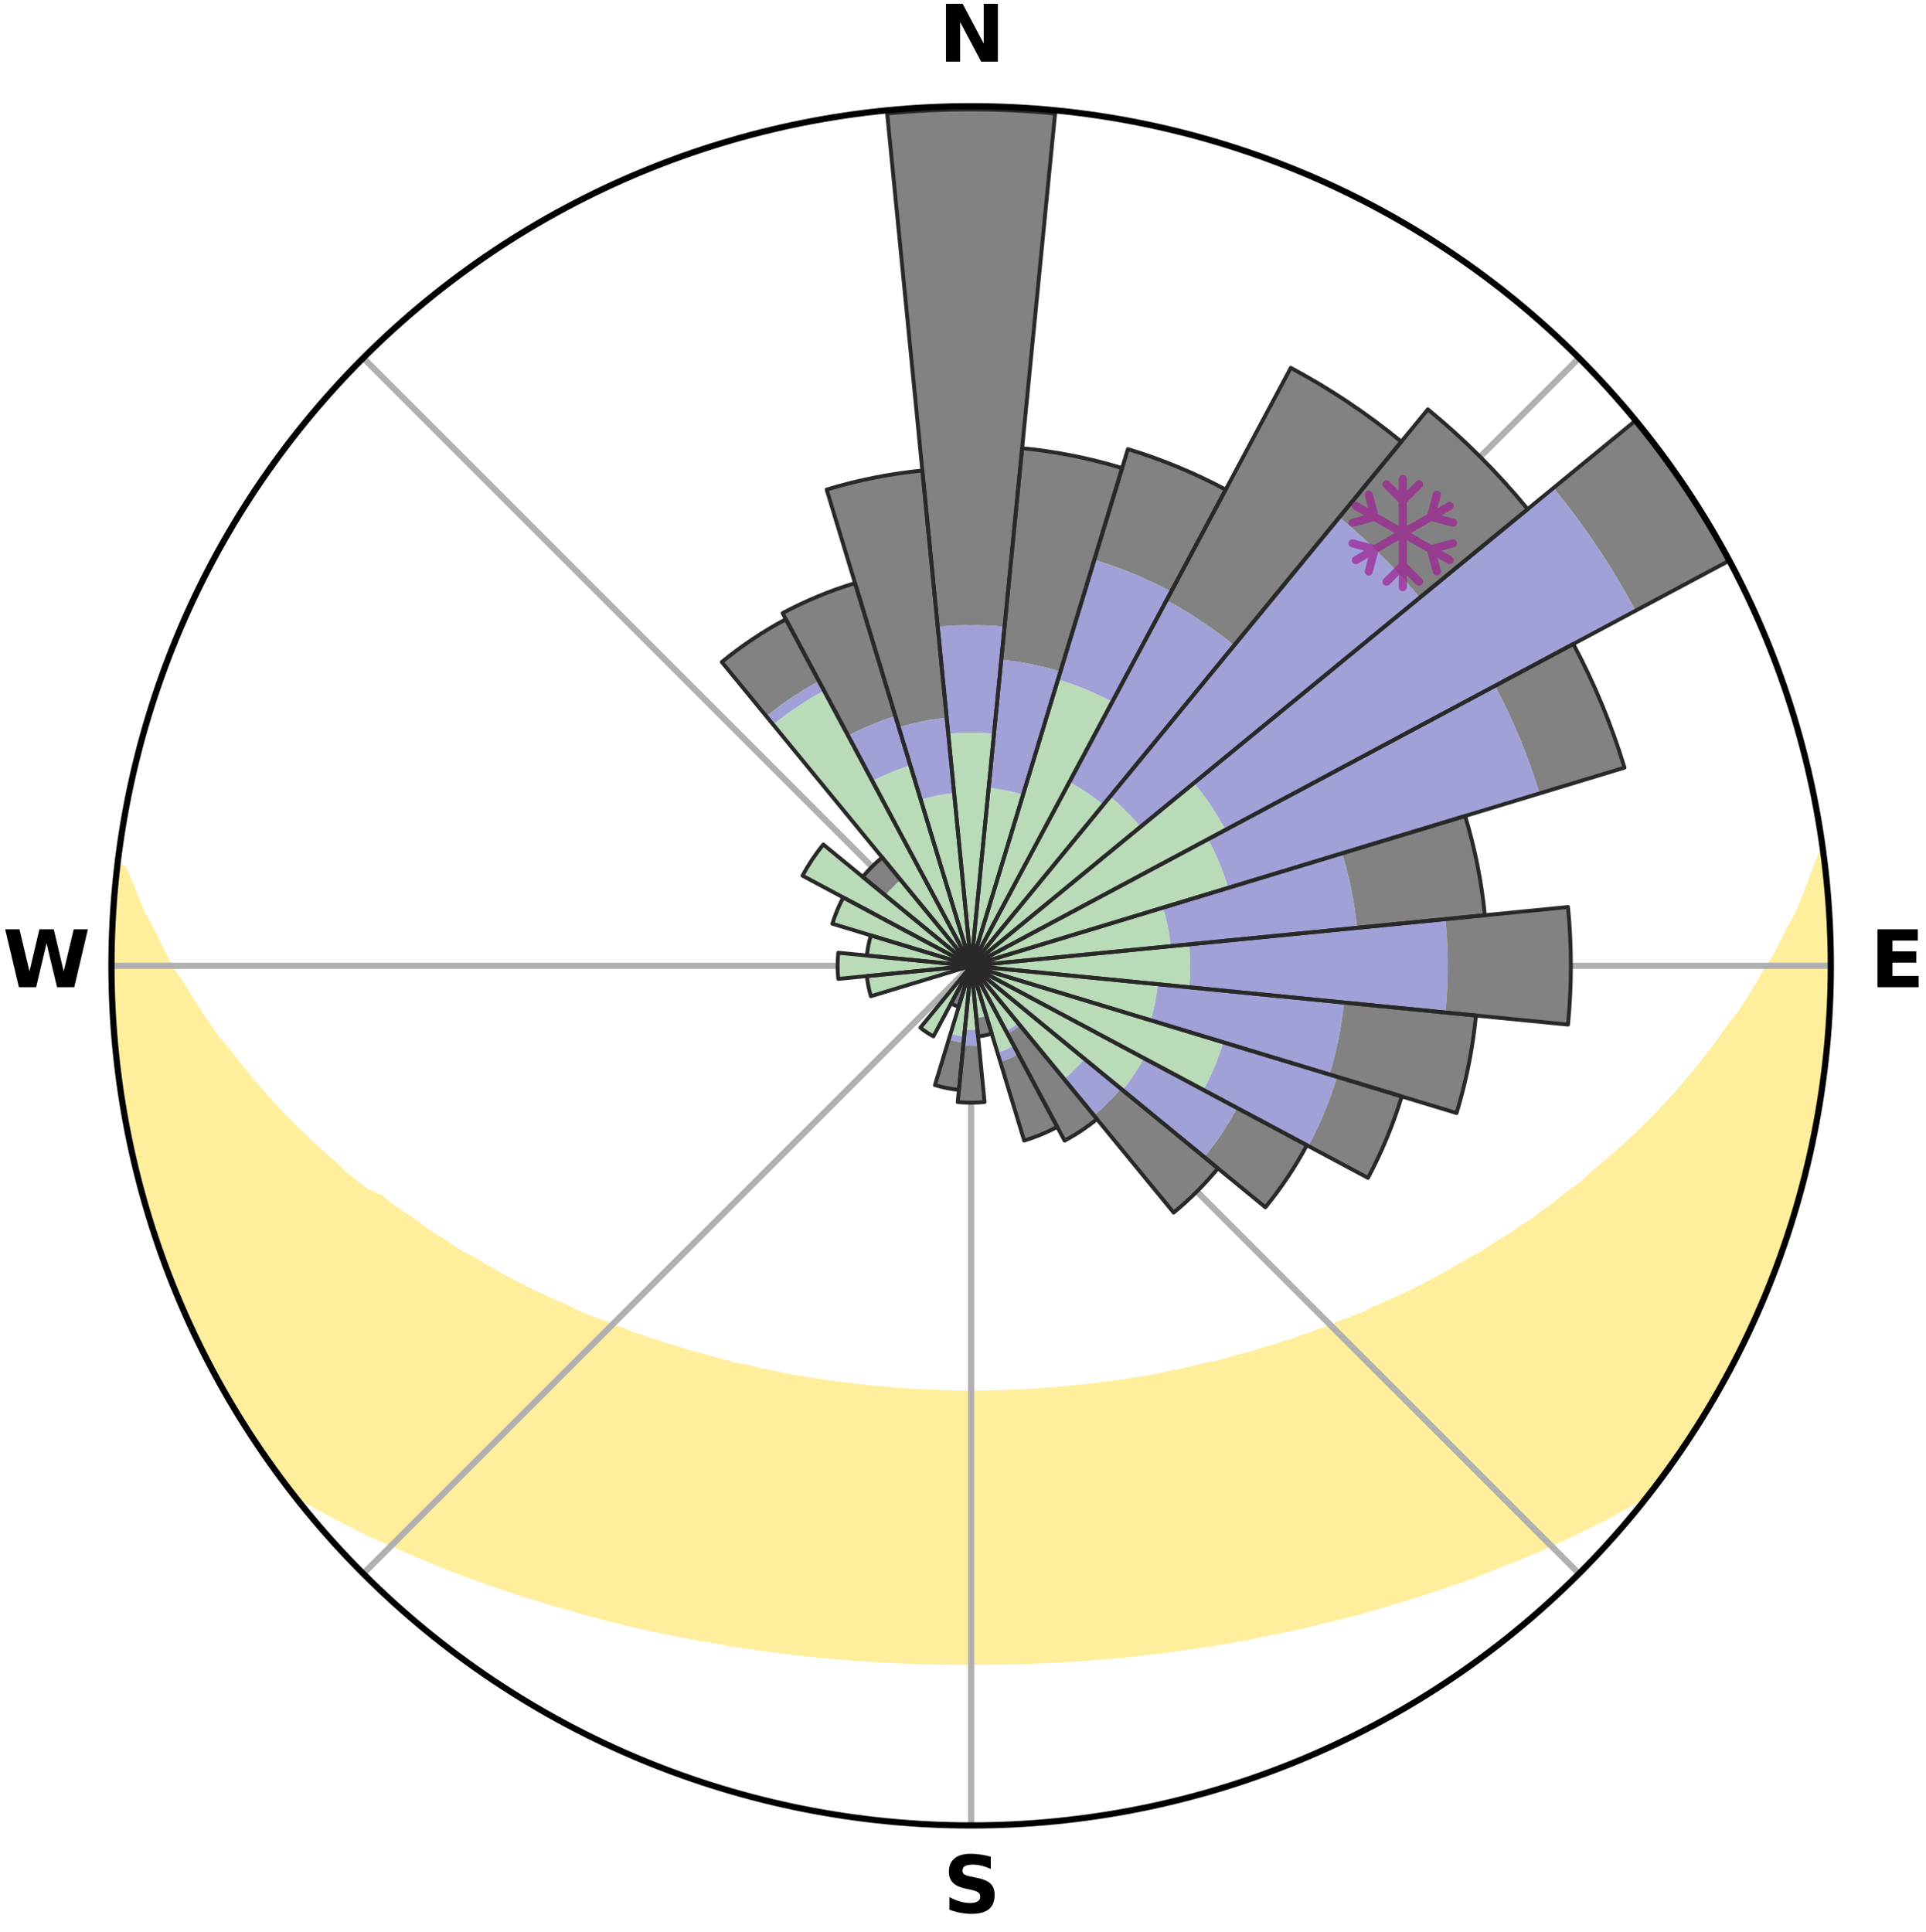 <?xml version="1.0" encoding="utf-8" standalone="no"?>
<!DOCTYPE svg PUBLIC "-//W3C//DTD SVG 1.1//EN"
  "http://www.w3.org/Graphics/SVG/1.1/DTD/svg11.dtd">
<svg xmlns:xlink="http://www.w3.org/1999/xlink" width="248.41pt" height="249.158pt" viewBox="0 0 248.41 249.158" xmlns="http://www.w3.org/2000/svg" version="1.1">
 <title>Ski Rose for Apex Mountain Resort</title>
 <defs>
  <style type="text/css">*{stroke-linejoin: round; stroke-linecap: butt}</style>
 </defs>
 <g id="figure_1">
  <g id="patch_1">
   <path d="M 0 249.158 
L 248.41 249.158 
L 248.41 0 
L 0 0 
z
" style="fill: #ffffff"/>
  </g>
  <g id="axes_1">
   <g id="patch_2">
    <path d="M 236.135 124.579 
C 236.135 110.018 233.267 95.599 227.695 82.147 
C 222.122 68.695 213.955 56.471 203.659 46.175 
C 193.363 35.879 181.139 27.711 167.687 22.139 
C 154.235 16.567 139.815 13.699 125.255 13.699 
C 110.694 13.699 96.275 16.567 82.823 22.139 
C 69.371 27.711 57.147 35.879 46.851 46.175 
C 36.555 56.471 28.387 68.695 22.815 82.147 
C 17.243 95.599 14.375 110.018 14.375 124.579 
C 14.375 139.14 17.243 153.559 22.815 167.011 
C 28.387 180.463 36.555 192.687 46.851 202.983 
C 57.147 213.279 69.371 221.447 82.823 227.019 
C 96.275 232.591 110.694 235.459 125.255 235.459 
C 139.815 235.459 154.235 232.591 167.687 227.019 
C 181.139 221.447 193.363 213.279 203.659 202.983 
C 213.955 192.687 222.122 180.463 227.695 167.011 
C 233.267 153.559 236.135 139.14 236.135 124.579 
M 125.255 124.579 
C 125.255 124.579 125.255 124.579 125.255 124.579 
C 125.255 124.579 125.255 124.579 125.255 124.579 
C 125.255 124.579 125.255 124.579 125.255 124.579 
C 125.255 124.579 125.255 124.579 125.255 124.579 
C 125.255 124.579 125.255 124.579 125.255 124.579 
C 125.255 124.579 125.255 124.579 125.255 124.579 
C 125.255 124.579 125.255 124.579 125.255 124.579 
C 125.255 124.579 125.255 124.579 125.255 124.579 
C 125.255 124.579 125.255 124.579 125.255 124.579 
C 125.255 124.579 125.255 124.579 125.255 124.579 
C 125.255 124.579 125.255 124.579 125.255 124.579 
C 125.255 124.579 125.255 124.579 125.255 124.579 
C 125.255 124.579 125.255 124.579 125.255 124.579 
C 125.255 124.579 125.255 124.579 125.255 124.579 
C 125.255 124.579 125.255 124.579 125.255 124.579 
C 125.255 124.579 125.255 124.579 125.255 124.579 
z
" style="fill: #ffffff"/>
   </g>
   <g id="PolyCollection_1">
    <defs>
     <path id="m3425f67058" d="M 235.074 -139.037 
L 235.074 -139.037 
L 234.256 -136.998 
L 233.54 -135.006 
L 232.765 -133.04 
L 231.939 -131.104 
L 230.871 -129.19 
L 229.956 -127.321 
L 229.003 -125.484 
L 227.816 -123.684 
L 226.793 -121.92 
L 225.739 -120.192 
L 224.656 -118.499 
L 223.346 -116.859 
L 222.208 -115.244 
L 221.044 -113.665 
L 219.857 -112.124 
L 218.647 -110.622 
L 217.416 -109.157 
L 216.165 -107.73 
L 214.895 -106.341 
L 213.609 -104.991 
L 212.306 -103.68 
L 210.988 -102.407 
L 209.658 -101.172 
L 208.314 -99.976 
L 206.961 -98.817 
L 205.597 -97.697 
L 204.402 -96.551 
L 203.021 -95.504 
L 201.633 -94.493 
L 200.411 -93.448 
L 199.012 -92.508 
L 197.776 -91.529 
L 196.371 -90.659 
L 195.124 -89.743 
L 193.716 -88.941 
L 192.463 -88.088 
L 191.207 -87.265 
L 189.8 -86.559 
L 188.543 -85.796 
L 187.285 -85.062 
L 186.027 -84.355 
L 184.769 -83.676 
L 183.513 -83.024 
L 182.259 -82.398 
L 181.008 -81.798 
L 179.76 -81.224 
L 178.516 -80.674 
L 177.277 -80.148 
L 176.155 -79.546 
L 174.923 -79.066 
L 173.698 -78.609 
L 172.479 -78.172 
L 171.365 -77.657 
L 170.158 -77.261 
L 169.049 -76.786 
L 167.854 -76.429 
L 166.752 -75.992 
L 165.572 -75.671 
L 164.478 -75.269 
L 163.312 -74.982 
L 162.227 -74.614 
L 161.145 -74.263 
L 160.003 -74.021 
L 158.931 -73.7 
L 157.863 -73.395 
L 156.799 -73.104 
L 155.687 -72.915 
L 154.635 -72.651 
L 153.586 -72.4 
L 152.542 -72.162 
L 151.502 -71.936 
L 150.466 -71.723 
L 149.435 -71.521 
L 148.408 -71.33 
L 147.386 -71.15 
L 146.368 -70.981 
L 145.354 -70.822 
L 144.344 -70.672 
L 143.339 -70.532 
L 142.337 -70.4 
L 141.34 -70.278 
L 140.346 -70.164 
L 139.355 -70.058 
L 138.368 -69.959 
L 137.384 -69.868 
L 136.403 -69.784 
L 135.425 -69.708 
L 134.449 -69.638 
L 133.48 -69.546 
L 132.507 -69.493 
L 131.537 -69.445 
L 130.568 -69.404 
L 129.6 -69.369 
L 128.633 -69.34 
L 127.668 -69.309 
L 126.703 -69.295 
L 125.737 -69.287 
L 124.772 -69.288 
L 123.807 -69.298 
L 122.842 -69.315 
L 121.876 -69.337 
L 120.911 -69.38 
L 119.943 -69.417 
L 118.975 -69.461 
L 118.005 -69.511 
L 117.033 -69.567 
L 116.059 -69.629 
L 115.083 -69.698 
L 114.112 -69.812 
L 113.132 -69.898 
L 112.15 -69.992 
L 111.164 -70.092 
L 110.174 -70.201 
L 109.182 -70.318 
L 108.186 -70.442 
L 107.186 -70.576 
L 106.182 -70.718 
L 105.174 -70.87 
L 104.162 -71.031 
L 103.145 -71.202 
L 102.125 -71.384 
L 101.1 -71.576 
L 100.071 -71.78 
L 99.037 -71.995 
L 98 -72.222 
L 96.957 -72.462 
L 95.911 -72.714 
L 94.809 -72.893 
L 93.752 -73.171 
L 92.69 -73.462 
L 91.624 -73.769 
L 90.555 -74.09 
L 89.415 -74.334 
L 88.336 -74.686 
L 87.253 -75.054 
L 86.091 -75.343 
L 84.999 -75.745 
L 83.822 -76.067 
L 82.722 -76.505 
L 81.531 -76.862 
L 80.425 -77.338 
L 79.22 -77.734 
L 78.109 -78.249 
L 76.893 -78.686 
L 75.671 -79.144 
L 74.442 -79.624 
L 73.323 -80.225 
L 72.087 -80.751 
L 70.846 -81.3 
L 69.601 -81.875 
L 68.353 -82.474 
L 67.102 -83.099 
L 65.849 -83.751 
L 64.595 -84.429 
L 63.34 -85.135 
L 62.085 -85.868 
L 60.831 -86.63 
L 59.427 -87.335 
L 58.174 -88.157 
L 56.924 -89.008 
L 55.519 -89.81 
L 54.276 -90.724 
L 53.038 -91.668 
L 51.64 -92.57 
L 50.244 -93.509 
L 49.025 -94.551 
L 47.165 -95.382 
L 45.784 -96.437 
L 44.41 -97.529 
L 43.227 -98.716 
L 41.874 -99.881 
L 40.532 -101.083 
L 39.203 -102.325 
L 37.887 -103.604 
L 36.586 -104.922 
L 35.3 -106.278 
L 34.033 -107.672 
L 32.783 -109.105 
L 31.554 -110.575 
L 30.347 -112.084 
L 29.161 -113.631 
L 27.803 -115.196 
L 26.667 -116.82 
L 25.557 -118.481 
L 24.476 -120.179 
L 23.425 -121.913 
L 22.208 -123.68 
L 21.223 -125.487 
L 20.274 -127.328 
L 19.363 -129.202 
L 18.301 -131.121 
L 17.481 -133.061 
L 16.714 -135.03 
L 15.832 -137.046 
L 15.138 -137.125 
L 15.138 -137.125 
L 14.925 -135.203 
L 14.744 -133.276 
L 14.596 -131.347 
L 14.481 -129.416 
L 14.492 -127.479 
L 14.442 -125.546 
L 14.424 -123.612 
L 14.535 -121.68 
L 14.506 -119.744 
L 14.585 -117.81 
L 14.868 -115.891 
L 14.936 -113.957 
L 15.11 -112.03 
L 15.415 -110.118 
L 15.65 -108.199 
L 15.915 -106.282 
L 16.315 -104.388 
L 16.642 -102.482 
L 17.058 -100.592 
L 17.551 -98.722 
L 17.912 -96.818 
L 18.416 -94.95 
L 19.002 -93.106 
L 19.512 -91.239 
L 20.16 -89.415 
L 20.781 -87.583 
L 21.49 -85.783 
L 22.124 -83.955 
L 22.835 -82.155 
L 23.635 -80.394 
L 24.365 -78.601 
L 25.269 -76.888 
L 26.064 -75.124 
L 26.939 -73.399 
L 27.853 -71.694 
L 28.758 -69.984 
L 29.755 -68.325 
L 30.738 -66.659 
L 31.761 -65.017 
L 32.795 -63.381 
L 33.879 -61.778 
L 34.99 -60.194 
L 36.125 -58.627 
L 37.311 -57.097 
L 39.102 -56.05 
L 40.859 -55.008 
L 42.686 -54.058 
L 44.467 -53.104 
L 46.256 -52.19 
L 48.048 -51.313 
L 49.892 -50.52 
L 51.684 -49.713 
L 53.475 -48.939 
L 55.263 -48.196 
L 57.004 -47.436 
L 58.786 -46.754 
L 60.563 -46.102 
L 62.335 -45.478 
L 64.063 -44.833 
L 65.824 -44.263 
L 67.543 -43.671 
L 69.291 -43.151 
L 71 -42.61 
L 72.734 -42.138 
L 74.432 -41.644 
L 76.125 -41.173 
L 77.812 -40.724 
L 79.493 -40.297 
L 81.169 -39.891 
L 82.838 -39.505 
L 84.502 -39.139 
L 86.16 -38.793 
L 87.811 -38.465 
L 89.457 -38.155 
L 91.096 -37.862 
L 92.73 -37.586 
L 94.346 -37.295 
L 95.969 -37.052 
L 97.586 -36.826 
L 99.19 -36.586 
L 100.798 -36.389 
L 102.394 -36.182 
L 103.992 -36.015 
L 105.582 -35.839 
L 107.172 -35.699 
L 108.755 -35.552 
L 110.338 -35.439 
L 111.915 -35.322 
L 113.49 -35.22 
L 115.065 -35.143 
L 116.636 -35.069 
L 118.206 -35.017 
L 119.774 -34.969 
L 121.341 -34.935 
L 122.907 -34.918 
L 124.472 -34.911 
L 126.037 -34.91 
L 127.603 -34.917 
L 129.169 -34.938 
L 130.736 -34.967 
L 132.304 -35.014 
L 133.873 -35.076 
L 135.445 -35.139 
L 137.018 -35.228 
L 138.595 -35.316 
L 140.173 -35.433 
L 141.753 -35.565 
L 143.339 -35.691 
L 144.925 -35.852 
L 146.519 -36.006 
L 148.112 -36.198 
L 149.715 -36.379 
L 151.315 -36.603 
L 152.927 -36.815 
L 154.545 -37.041 
L 156.157 -37.315 
L 157.785 -37.575 
L 159.419 -37.849 
L 161.058 -38.142 
L 162.688 -38.489 
L 164.339 -38.816 
L 165.995 -39.165 
L 167.659 -39.53 
L 169.327 -39.917 
L 171.002 -40.323 
L 172.682 -40.752 
L 174.394 -41.157 
L 176.088 -41.627 
L 177.786 -42.122 
L 179.49 -42.639 
L 181.231 -43.134 
L 182.945 -43.701 
L 184.699 -44.245 
L 186.423 -44.863 
L 188.189 -45.46 
L 189.961 -46.084 
L 191.696 -46.786 
L 193.477 -47.467 
L 195.263 -48.179 
L 197.052 -48.921 
L 198.843 -49.695 
L 200.636 -50.502 
L 202.429 -51.344 
L 204.22 -52.221 
L 206.063 -53.086 
L 207.845 -54.041 
L 209.616 -55.037 
L 211.427 -56.035 
L 213.219 -57.082 
L 214.384 -58.627 
L 215.521 -60.193 
L 216.629 -61.779 
L 217.707 -63.386 
L 218.714 -65.039 
L 219.767 -66.662 
L 220.762 -68.321 
L 221.711 -70.007 
L 222.683 -71.68 
L 223.553 -73.408 
L 224.478 -75.108 
L 225.293 -76.863 
L 226.113 -78.615 
L 226.885 -80.389 
L 227.662 -82.16 
L 228.332 -83.976 
L 229.068 -85.765 
L 229.769 -87.569 
L 230.344 -89.417 
L 230.994 -91.24 
L 231.441 -93.125 
L 231.99 -94.979 
L 232.515 -96.84 
L 232.998 -98.712 
L 233.44 -100.595 
L 233.842 -102.487 
L 234.209 -104.386 
L 234.535 -106.292 
L 234.82 -108.204 
L 235.078 -110.121 
L 235.287 -112.042 
L 235.457 -113.968 
L 235.78 -115.881 
L 235.877 -117.813 
L 235.936 -119.747 
L 235.982 -121.68 
L 235.97 -123.613 
L 236.12 -125.547 
L 236.039 -127.48 
L 235.924 -129.411 
L 235.775 -131.339 
L 235.79 -133.278 
L 235.576 -135.202 
L 235.352 -137.123 
L 235.074 -139.037 
z
" style="stroke: #ffee9c"/>
    </defs>
    <g clip-path="url(#pba692fe4f8)">
     <use xlink:href="#m3425f67058" x="0" y="249.158" style="fill: #ffee9c; stroke: #ffee9c"/>
    </g>
   </g>
   <g id="matplotlib.axis_1">
    <g id="xtick_1">
     <g id="line2d_1">
      <path d="M 125.255 124.579 
L 125.255 13.699 
" clip-path="url(#pba692fe4f8)" style="fill: none; stroke: #b0b0b0; stroke-width: 0.8; stroke-linecap: square"/>
     </g>
     <g id="text_1">
      <!-- N -->
      <g transform="translate(121.07 7.958) scale(0.1 -0.1)">
       <defs>
        <path id="DejaVuSans-Bold-4e" d="M 588 4666 
L 1931 4666 
L 3628 1466 
L 3628 4666 
L 4769 4666 
L 4769 0 
L 3425 0 
L 1728 3200 
L 1728 0 
L 588 0 
L 588 4666 
z
" transform="scale(0.016)"/>
       </defs>
       <use xlink:href="#DejaVuSans-Bold-4e"/>
      </g>
     </g>
    </g>
    <g id="xtick_2">
     <g id="line2d_2">
      <path d="M 125.255 124.579 
L 203.659 46.175 
" clip-path="url(#pba692fe4f8)" style="fill: none; stroke: #b0b0b0; stroke-width: 0.8; stroke-linecap: square"/>
     </g>
    </g>
    <g id="xtick_3">
     <g id="line2d_3">
      <path d="M 125.255 124.579 
L 236.135 124.579 
" clip-path="url(#pba692fe4f8)" style="fill: none; stroke: #b0b0b0; stroke-width: 0.8; stroke-linecap: square"/>
     </g>
     <g id="text_2">
      <!-- E -->
      <g transform="translate(241.219 127.338) scale(0.1 -0.1)">
       <defs>
        <path id="DejaVuSans-Bold-45" d="M 588 4666 
L 3834 4666 
L 3834 3756 
L 1791 3756 
L 1791 2888 
L 3713 2888 
L 3713 1978 
L 1791 1978 
L 1791 909 
L 3903 909 
L 3903 0 
L 588 0 
L 588 4666 
z
" transform="scale(0.016)"/>
       </defs>
       <use xlink:href="#DejaVuSans-Bold-45"/>
      </g>
     </g>
    </g>
    <g id="xtick_4">
     <g id="line2d_4">
      <path d="M 125.255 124.579 
L 203.659 202.983 
" clip-path="url(#pba692fe4f8)" style="fill: none; stroke: #b0b0b0; stroke-width: 0.8; stroke-linecap: square"/>
     </g>
    </g>
    <g id="xtick_5">
     <g id="line2d_5">
      <path d="M 125.255 124.579 
L 125.255 235.459 
" clip-path="url(#pba692fe4f8)" style="fill: none; stroke: #b0b0b0; stroke-width: 0.8; stroke-linecap: square"/>
     </g>
     <g id="text_3">
      <!-- S -->
      <g transform="translate(121.654 246.718) scale(0.1 -0.1)">
       <defs>
        <path id="DejaVuSans-Bold-53" d="M 3834 4519 
L 3834 3531 
Q 3450 3703 3084 3790 
Q 2719 3878 2394 3878 
Q 1963 3878 1756 3759 
Q 1550 3641 1550 3391 
Q 1550 3203 1689 3098 
Q 1828 2994 2194 2919 
L 2706 2816 
Q 3484 2659 3812 2340 
Q 4141 2022 4141 1434 
Q 4141 663 3683 286 
Q 3225 -91 2284 -91 
Q 1841 -91 1394 -6 
Q 947 78 500 244 
L 500 1259 
Q 947 1022 1364 901 
Q 1781 781 2169 781 
Q 2563 781 2772 912 
Q 2981 1044 2981 1288 
Q 2981 1506 2839 1625 
Q 2697 1744 2272 1838 
L 1806 1941 
Q 1106 2091 782 2419 
Q 459 2747 459 3303 
Q 459 4000 909 4375 
Q 1359 4750 2203 4750 
Q 2588 4750 2994 4692 
Q 3400 4634 3834 4519 
z
" transform="scale(0.016)"/>
       </defs>
       <use xlink:href="#DejaVuSans-Bold-53"/>
      </g>
     </g>
    </g>
    <g id="xtick_6">
     <g id="line2d_6">
      <path d="M 125.255 124.579 
L 46.851 202.983 
" clip-path="url(#pba692fe4f8)" style="fill: none; stroke: #b0b0b0; stroke-width: 0.8; stroke-linecap: square"/>
     </g>
    </g>
    <g id="xtick_7">
     <g id="line2d_7">
      <path d="M 125.255 124.579 
L 14.375 124.579 
" clip-path="url(#pba692fe4f8)" style="fill: none; stroke: #b0b0b0; stroke-width: 0.8; stroke-linecap: square"/>
     </g>
     <g id="text_4">
      <!-- W -->
      <g transform="translate(0.36 127.338) scale(0.1 -0.1)">
       <defs>
        <path id="DejaVuSans-Bold-57" d="M 191 4666 
L 1344 4666 
L 2150 1275 
L 2950 4666 
L 4109 4666 
L 4909 1275 
L 5716 4666 
L 6859 4666 
L 5759 0 
L 4372 0 
L 3525 3547 
L 2688 0 
L 1300 0 
L 191 4666 
z
" transform="scale(0.016)"/>
       </defs>
       <use xlink:href="#DejaVuSans-Bold-57"/>
      </g>
     </g>
    </g>
    <g id="xtick_8">
     <g id="line2d_8">
      <path d="M 125.255 124.579 
L 46.851 46.175 
" clip-path="url(#pba692fe4f8)" style="fill: none; stroke: #b0b0b0; stroke-width: 0.8; stroke-linecap: square"/>
     </g>
    </g>
   </g>
   <g id="matplotlib.axis_2"/>
   <g id="patch_3">
    <path d="M 125.255 124.579 
C 125.255 124.579 125.255 124.579 125.255 124.579 
C 125.255 124.579 125.255 124.579 125.255 124.579 
L 125.255 124.579 
C 125.255 124.579 125.255 124.579 125.255 124.579 
C 125.255 124.579 125.255 124.579 125.255 124.579 
z
" clip-path="url(#pba692fe4f8)" style="fill: #d9d9d9"/>
   </g>
   <g id="patch_4">
    <path d="M 125.255 124.579 
C 125.255 124.579 125.255 124.579 125.255 124.579 
C 125.255 124.579 125.255 124.579 125.255 124.579 
L 125.255 124.579 
C 125.255 124.579 125.255 124.579 125.255 124.579 
C 125.255 124.579 125.255 124.579 125.255 124.579 
z
" clip-path="url(#pba692fe4f8)" style="fill: #d9d9d9"/>
   </g>
   <g id="patch_5">
    <path d="M 125.255 124.579 
C 125.255 124.579 125.255 124.579 125.255 124.579 
C 125.255 124.579 125.255 124.579 125.255 124.579 
L 125.255 124.579 
C 125.255 124.579 125.255 124.579 125.255 124.579 
C 125.255 124.579 125.255 124.579 125.255 124.579 
z
" clip-path="url(#pba692fe4f8)" style="fill: #d9d9d9"/>
   </g>
   <g id="patch_6">
    <path d="M 125.255 124.579 
C 125.255 124.579 125.255 124.579 125.255 124.579 
C 125.255 124.579 125.255 124.579 125.255 124.579 
L 125.255 124.579 
C 125.255 124.579 125.255 124.579 125.255 124.579 
C 125.255 124.579 125.255 124.579 125.255 124.579 
z
" clip-path="url(#pba692fe4f8)" style="fill: #d9d9d9"/>
   </g>
   <g id="patch_7">
    <path d="M 125.255 124.579 
C 125.255 124.579 125.255 124.579 125.255 124.579 
C 125.255 124.579 125.255 124.579 125.255 124.579 
L 125.255 124.579 
C 125.255 124.579 125.255 124.579 125.255 124.579 
C 125.255 124.579 125.255 124.579 125.255 124.579 
z
" clip-path="url(#pba692fe4f8)" style="fill: #d9d9d9"/>
   </g>
   <g id="patch_8">
    <path d="M 125.255 124.579 
C 125.255 124.579 125.255 124.579 125.255 124.579 
C 125.255 124.579 125.255 124.579 125.255 124.579 
L 125.255 124.579 
C 125.255 124.579 125.255 124.579 125.255 124.579 
C 125.255 124.579 125.255 124.579 125.255 124.579 
z
" clip-path="url(#pba692fe4f8)" style="fill: #d9d9d9"/>
   </g>
   <g id="patch_9">
    <path d="M 125.255 124.579 
C 125.255 124.579 125.255 124.579 125.255 124.579 
C 125.255 124.579 125.255 124.579 125.255 124.579 
L 125.255 124.579 
C 125.255 124.579 125.255 124.579 125.255 124.579 
C 125.255 124.579 125.255 124.579 125.255 124.579 
z
" clip-path="url(#pba692fe4f8)" style="fill: #d9d9d9"/>
   </g>
   <g id="patch_10">
    <path d="M 125.255 124.579 
C 125.255 124.579 125.255 124.579 125.255 124.579 
C 125.255 124.579 125.255 124.579 125.255 124.579 
L 125.255 124.579 
C 125.255 124.579 125.255 124.579 125.255 124.579 
C 125.255 124.579 125.255 124.579 125.255 124.579 
z
" clip-path="url(#pba692fe4f8)" style="fill: #d9d9d9"/>
   </g>
   <g id="patch_11">
    <path d="M 125.255 124.579 
C 125.255 124.579 125.255 124.579 125.255 124.579 
C 125.255 124.579 125.255 124.579 125.255 124.579 
L 125.255 124.579 
C 125.255 124.579 125.255 124.579 125.255 124.579 
C 125.255 124.579 125.255 124.579 125.255 124.579 
z
" clip-path="url(#pba692fe4f8)" style="fill: #d9d9d9"/>
   </g>
   <g id="patch_12">
    <path d="M 125.255 124.579 
C 125.255 124.579 125.255 124.579 125.255 124.579 
C 125.255 124.579 125.255 124.579 125.255 124.579 
L 125.255 124.579 
C 125.255 124.579 125.255 124.579 125.255 124.579 
C 125.255 124.579 125.255 124.579 125.255 124.579 
z
" clip-path="url(#pba692fe4f8)" style="fill: #d9d9d9"/>
   </g>
   <g id="patch_13">
    <path d="M 125.255 124.579 
C 125.255 124.579 125.255 124.579 125.255 124.579 
C 125.255 124.579 125.255 124.579 125.255 124.579 
L 125.255 124.579 
C 125.255 124.579 125.255 124.579 125.255 124.579 
C 125.255 124.579 125.255 124.579 125.255 124.579 
z
" clip-path="url(#pba692fe4f8)" style="fill: #d9d9d9"/>
   </g>
   <g id="patch_14">
    <path d="M 125.255 124.579 
C 125.255 124.579 125.255 124.579 125.255 124.579 
C 125.255 124.579 125.255 124.579 125.255 124.579 
L 125.255 124.579 
C 125.255 124.579 125.255 124.579 125.255 124.579 
C 125.255 124.579 125.255 124.579 125.255 124.579 
z
" clip-path="url(#pba692fe4f8)" style="fill: #d9d9d9"/>
   </g>
   <g id="patch_15">
    <path d="M 125.255 124.579 
C 125.255 124.579 125.255 124.579 125.255 124.579 
C 125.255 124.579 125.255 124.579 125.255 124.579 
L 125.255 124.579 
C 125.255 124.579 125.255 124.579 125.255 124.579 
C 125.255 124.579 125.255 124.579 125.255 124.579 
z
" clip-path="url(#pba692fe4f8)" style="fill: #d9d9d9"/>
   </g>
   <g id="patch_16">
    <path d="M 125.255 124.579 
C 125.255 124.579 125.255 124.579 125.255 124.579 
C 125.255 124.579 125.255 124.579 125.255 124.579 
L 125.255 124.579 
C 125.255 124.579 125.255 124.579 125.255 124.579 
C 125.255 124.579 125.255 124.579 125.255 124.579 
z
" clip-path="url(#pba692fe4f8)" style="fill: #d9d9d9"/>
   </g>
   <g id="patch_17">
    <path d="M 125.255 124.579 
C 125.255 124.579 125.255 124.579 125.255 124.579 
C 125.255 124.579 125.255 124.579 125.255 124.579 
L 125.255 124.579 
C 125.255 124.579 125.255 124.579 125.255 124.579 
C 125.255 124.579 125.255 124.579 125.255 124.579 
z
" clip-path="url(#pba692fe4f8)" style="fill: #d9d9d9"/>
   </g>
   <g id="patch_18">
    <path d="M 125.255 124.579 
C 125.255 124.579 125.255 124.579 125.255 124.579 
C 125.255 124.579 125.255 124.579 125.255 124.579 
L 125.255 124.579 
C 125.255 124.579 125.255 124.579 125.255 124.579 
C 125.255 124.579 125.255 124.579 125.255 124.579 
z
" clip-path="url(#pba692fe4f8)" style="fill: #d9d9d9"/>
   </g>
   <g id="patch_19">
    <path d="M 125.255 124.579 
C 125.255 124.579 125.255 124.579 125.255 124.579 
C 125.255 124.579 125.255 124.579 125.255 124.579 
L 125.255 124.579 
C 125.255 124.579 125.255 124.579 125.255 124.579 
C 125.255 124.579 125.255 124.579 125.255 124.579 
z
" clip-path="url(#pba692fe4f8)" style="fill: #d9d9d9"/>
   </g>
   <g id="patch_20">
    <path d="M 125.255 124.579 
C 125.255 124.579 125.255 124.579 125.255 124.579 
C 125.255 124.579 125.255 124.579 125.255 124.579 
L 125.255 124.579 
C 125.255 124.579 125.255 124.579 125.255 124.579 
C 125.255 124.579 125.255 124.579 125.255 124.579 
z
" clip-path="url(#pba692fe4f8)" style="fill: #d9d9d9"/>
   </g>
   <g id="patch_21">
    <path d="M 125.255 124.579 
C 125.255 124.579 125.255 124.579 125.255 124.579 
C 125.255 124.579 125.255 124.579 125.255 124.579 
L 125.255 124.579 
C 125.255 124.579 125.255 124.579 125.255 124.579 
C 125.255 124.579 125.255 124.579 125.255 124.579 
z
" clip-path="url(#pba692fe4f8)" style="fill: #d9d9d9"/>
   </g>
   <g id="patch_22">
    <path d="M 125.255 124.579 
C 125.255 124.579 125.255 124.579 125.255 124.579 
C 125.255 124.579 125.255 124.579 125.255 124.579 
L 125.255 124.579 
C 125.255 124.579 125.255 124.579 125.255 124.579 
C 125.255 124.579 125.255 124.579 125.255 124.579 
z
" clip-path="url(#pba692fe4f8)" style="fill: #d9d9d9"/>
   </g>
   <g id="patch_23">
    <path d="M 125.255 124.579 
C 125.255 124.579 125.255 124.579 125.255 124.579 
C 125.255 124.579 125.255 124.579 125.255 124.579 
L 125.255 124.579 
C 125.255 124.579 125.255 124.579 125.255 124.579 
C 125.255 124.579 125.255 124.579 125.255 124.579 
z
" clip-path="url(#pba692fe4f8)" style="fill: #d9d9d9"/>
   </g>
   <g id="patch_24">
    <path d="M 125.255 124.579 
C 125.255 124.579 125.255 124.579 125.255 124.579 
C 125.255 124.579 125.255 124.579 125.255 124.579 
L 125.255 124.579 
C 125.255 124.579 125.255 124.579 125.255 124.579 
C 125.255 124.579 125.255 124.579 125.255 124.579 
z
" clip-path="url(#pba692fe4f8)" style="fill: #d9d9d9"/>
   </g>
   <g id="patch_25">
    <path d="M 125.255 124.579 
C 125.255 124.579 125.255 124.579 125.255 124.579 
C 125.255 124.579 125.255 124.579 125.255 124.579 
L 125.255 124.579 
C 125.255 124.579 125.255 124.579 125.255 124.579 
C 125.255 124.579 125.255 124.579 125.255 124.579 
z
" clip-path="url(#pba692fe4f8)" style="fill: #d9d9d9"/>
   </g>
   <g id="patch_26">
    <path d="M 125.255 124.579 
C 125.255 124.579 125.255 124.579 125.255 124.579 
C 125.255 124.579 125.255 124.579 125.255 124.579 
L 125.255 124.579 
C 125.255 124.579 125.255 124.579 125.255 124.579 
C 125.255 124.579 125.255 124.579 125.255 124.579 
z
" clip-path="url(#pba692fe4f8)" style="fill: #d9d9d9"/>
   </g>
   <g id="patch_27">
    <path d="M 125.255 124.579 
C 125.255 124.579 125.255 124.579 125.255 124.579 
C 125.255 124.579 125.255 124.579 125.255 124.579 
L 125.255 124.579 
C 125.255 124.579 125.255 124.579 125.255 124.579 
C 125.255 124.579 125.255 124.579 125.255 124.579 
z
" clip-path="url(#pba692fe4f8)" style="fill: #d9d9d9"/>
   </g>
   <g id="patch_28">
    <path d="M 125.255 124.579 
C 125.255 124.579 125.255 124.579 125.255 124.579 
C 125.255 124.579 125.255 124.579 125.255 124.579 
L 125.255 124.579 
C 125.255 124.579 125.255 124.579 125.255 124.579 
C 125.255 124.579 125.255 124.579 125.255 124.579 
z
" clip-path="url(#pba692fe4f8)" style="fill: #d9d9d9"/>
   </g>
   <g id="patch_29">
    <path d="M 125.255 124.579 
C 125.255 124.579 125.255 124.579 125.255 124.579 
C 125.255 124.579 125.255 124.579 125.255 124.579 
L 125.255 124.579 
C 125.255 124.579 125.255 124.579 125.255 124.579 
C 125.255 124.579 125.255 124.579 125.255 124.579 
z
" clip-path="url(#pba692fe4f8)" style="fill: #d9d9d9"/>
   </g>
   <g id="patch_30">
    <path d="M 125.255 124.579 
C 125.255 124.579 125.255 124.579 125.255 124.579 
C 125.255 124.579 125.255 124.579 125.255 124.579 
L 125.255 124.579 
C 125.255 124.579 125.255 124.579 125.255 124.579 
C 125.255 124.579 125.255 124.579 125.255 124.579 
z
" clip-path="url(#pba692fe4f8)" style="fill: #d9d9d9"/>
   </g>
   <g id="patch_31">
    <path d="M 125.255 124.579 
C 125.255 124.579 125.255 124.579 125.255 124.579 
C 125.255 124.579 125.255 124.579 125.255 124.579 
L 125.255 124.579 
C 125.255 124.579 125.255 124.579 125.255 124.579 
C 125.255 124.579 125.255 124.579 125.255 124.579 
z
" clip-path="url(#pba692fe4f8)" style="fill: #d9d9d9"/>
   </g>
   <g id="patch_32">
    <path d="M 125.255 124.579 
C 125.255 124.579 125.255 124.579 125.255 124.579 
C 125.255 124.579 125.255 124.579 125.255 124.579 
L 125.255 124.579 
C 125.255 124.579 125.255 124.579 125.255 124.579 
C 125.255 124.579 125.255 124.579 125.255 124.579 
z
" clip-path="url(#pba692fe4f8)" style="fill: #d9d9d9"/>
   </g>
   <g id="patch_33">
    <path d="M 125.255 124.579 
C 125.255 124.579 125.255 124.579 125.255 124.579 
C 125.255 124.579 125.255 124.579 125.255 124.579 
L 125.255 124.579 
C 125.255 124.579 125.255 124.579 125.255 124.579 
C 125.255 124.579 125.255 124.579 125.255 124.579 
z
" clip-path="url(#pba692fe4f8)" style="fill: #d9d9d9"/>
   </g>
   <g id="patch_34">
    <path d="M 125.255 124.579 
C 125.255 124.579 125.255 124.579 125.255 124.579 
C 125.255 124.579 125.255 124.579 125.255 124.579 
L 125.255 124.579 
C 125.255 124.579 125.255 124.579 125.255 124.579 
C 125.255 124.579 125.255 124.579 125.255 124.579 
z
" clip-path="url(#pba692fe4f8)" style="fill: #d9d9d9"/>
   </g>
   <g id="patch_35">
    <path d="M 125.255 124.579 
C 125.255 124.579 125.255 124.579 125.255 124.579 
C 125.255 124.579 125.255 124.579 125.255 124.579 
L 128.203 94.644 
C 127.223 94.548 126.239 94.499 125.255 94.499 
C 124.27 94.499 123.286 94.548 122.307 94.644 
z
" clip-path="url(#pba692fe4f8)" style="fill: #badbb8"/>
   </g>
   <g id="patch_36">
    <path d="M 125.255 124.579 
C 125.255 124.579 125.255 124.579 125.255 124.579 
C 125.255 124.579 125.255 124.579 125.255 124.579 
L 131.952 102.502 
C 131.229 102.283 130.496 102.1 129.756 101.952 
C 129.015 101.805 128.268 101.694 127.516 101.62 
z
" clip-path="url(#pba692fe4f8)" style="fill: #badbb8"/>
   </g>
   <g id="patch_37">
    <path d="M 125.255 124.579 
C 125.255 124.579 125.255 124.579 125.255 124.579 
C 125.255 124.579 125.255 124.579 125.255 124.579 
L 143.452 90.534 
C 142.338 89.938 141.195 89.398 140.028 88.914 
C 138.86 88.431 137.67 88.005 136.461 87.638 
z
" clip-path="url(#pba692fe4f8)" style="fill: #badbb8"/>
   </g>
   <g id="patch_38">
    <path d="M 125.255 124.579 
C 125.255 124.579 125.255 124.579 125.255 124.579 
C 125.255 124.579 125.255 124.579 125.255 124.579 
L 142.305 103.804 
C 141.625 103.246 140.918 102.721 140.186 102.233 
C 139.455 101.744 138.7 101.291 137.924 100.877 
z
" clip-path="url(#pba692fe4f8)" style="fill: #badbb8"/>
   </g>
   <g id="patch_39">
    <path d="M 125.255 124.579 
C 125.255 124.579 125.255 124.579 125.255 124.579 
C 125.255 124.579 125.255 124.579 125.255 124.579 
L 147.096 106.654 
C 146.509 105.939 145.888 105.254 145.234 104.6 
C 144.58 103.946 143.894 103.324 143.18 102.738 
z
" clip-path="url(#pba692fe4f8)" style="fill: #badbb8"/>
   </g>
   <g id="patch_40">
    <path d="M 125.255 124.579 
C 125.255 124.579 125.255 124.579 125.255 124.579 
C 125.255 124.579 125.255 124.579 125.255 124.579 
L 158.062 107.043 
C 157.488 105.97 156.861 104.925 156.185 103.912 
C 155.508 102.9 154.783 101.921 154.01 100.98 
z
" clip-path="url(#pba692fe4f8)" style="fill: #badbb8"/>
   </g>
   <g id="patch_41">
    <path d="M 125.255 124.579 
C 125.255 124.579 125.255 124.579 125.255 124.579 
C 125.255 124.579 125.255 124.579 125.255 124.579 
L 158.422 114.518 
C 158.093 113.432 157.711 112.363 157.276 111.315 
C 156.842 110.267 156.357 109.241 155.822 108.241 
z
" clip-path="url(#pba692fe4f8)" style="fill: #badbb8"/>
   </g>
   <g id="patch_42">
    <path d="M 125.255 124.579 
C 125.255 124.579 125.255 124.579 125.255 124.579 
C 125.255 124.579 125.255 124.579 125.255 124.579 
L 150.997 122.044 
C 150.914 121.201 150.79 120.363 150.624 119.533 
C 150.459 118.702 150.253 117.881 150.008 117.07 
z
" clip-path="url(#pba692fe4f8)" style="fill: #badbb8"/>
   </g>
   <g id="patch_43">
    <path d="M 125.255 124.579 
C 125.255 124.579 125.255 124.579 125.255 124.579 
C 125.255 124.579 125.255 124.579 125.255 124.579 
L 153.374 127.349 
C 153.464 126.428 153.51 125.504 153.51 124.579 
C 153.51 123.654 153.464 122.73 153.374 121.81 
z
" clip-path="url(#pba692fe4f8)" style="fill: #badbb8"/>
   </g>
   <g id="patch_44">
    <path d="M 125.255 124.579 
C 125.255 124.579 125.255 124.579 125.255 124.579 
C 125.255 124.579 125.255 124.579 125.255 124.579 
L 148.409 131.603 
C 148.639 130.845 148.831 130.076 148.986 129.299 
C 149.14 128.523 149.257 127.739 149.334 126.951 
z
" clip-path="url(#pba692fe4f8)" style="fill: #badbb8"/>
   </g>
   <g id="patch_45">
    <path d="M 125.255 124.579 
C 125.255 124.579 125.255 124.579 125.255 124.579 
C 125.255 124.579 125.255 124.579 125.255 124.579 
L 155.236 140.604 
C 155.761 139.623 156.237 138.617 156.662 137.589 
C 157.088 136.561 157.463 135.512 157.786 134.447 
z
" clip-path="url(#pba692fe4f8)" style="fill: #badbb8"/>
   </g>
   <g id="patch_46">
    <path d="M 125.255 124.579 
C 125.255 124.579 125.255 124.579 125.255 124.579 
C 125.255 124.579 125.255 124.579 125.255 124.579 
L 144.79 140.611 
C 145.315 139.972 145.808 139.307 146.268 138.619 
C 146.727 137.932 147.153 137.222 147.543 136.492 
z
" clip-path="url(#pba692fe4f8)" style="fill: #badbb8"/>
   </g>
   <g id="patch_47">
    <path d="M 125.255 124.579 
C 125.255 124.579 125.255 124.579 125.255 124.579 
C 125.255 124.579 125.255 124.579 125.255 124.579 
L 137.247 139.192 
C 137.726 138.799 138.184 138.384 138.622 137.946 
C 139.059 137.508 139.475 137.05 139.868 136.571 
z
" clip-path="url(#pba692fe4f8)" style="fill: #badbb8"/>
   </g>
   <g id="patch_48">
    <path d="M 125.255 124.579 
C 125.255 124.579 125.255 124.579 125.255 124.579 
C 125.255 124.579 125.255 124.579 125.255 124.579 
L 129.758 133.003 
C 130.033 132.856 130.302 132.695 130.562 132.521 
C 130.822 132.347 131.073 132.161 131.314 131.963 
z
" clip-path="url(#pba692fe4f8)" style="fill: #badbb8"/>
   </g>
   <g id="patch_49">
    <path d="M 125.255 124.579 
C 125.255 124.579 125.255 124.579 125.255 124.579 
C 125.255 124.579 125.255 124.579 125.255 124.579 
L 128.651 135.774 
C 129.017 135.663 129.378 135.534 129.732 135.387 
C 130.085 135.241 130.432 135.077 130.77 134.896 
z
" clip-path="url(#pba692fe4f8)" style="fill: #badbb8"/>
   </g>
   <g id="patch_50">
    <path d="M 125.255 124.579 
C 125.255 124.579 125.255 124.579 125.255 124.579 
C 125.255 124.579 125.255 124.579 125.255 124.579 
L 125.917 131.301 
C 126.137 131.279 126.356 131.247 126.573 131.203 
C 126.789 131.16 127.004 131.107 127.215 131.042 
z
" clip-path="url(#pba692fe4f8)" style="fill: #badbb8"/>
   </g>
   <g id="patch_51">
    <path d="M 125.255 124.579 
C 125.255 124.579 125.255 124.579 125.255 124.579 
C 125.255 124.579 125.255 124.579 125.255 124.579 
L 124.444 132.811 
C 124.713 132.838 124.984 132.851 125.255 132.851 
C 125.526 132.851 125.796 132.838 126.066 132.811 
z
" clip-path="url(#pba692fe4f8)" style="fill: #badbb8"/>
   </g>
   <g id="patch_52">
    <path d="M 125.255 124.579 
C 125.255 124.579 125.255 124.579 125.255 124.579 
C 125.255 124.579 125.255 124.579 125.255 124.579 
L 122.6 133.331 
C 122.887 133.417 123.177 133.49 123.471 133.549 
C 123.764 133.607 124.061 133.651 124.358 133.68 
z
" clip-path="url(#pba692fe4f8)" style="fill: #badbb8"/>
   </g>
   <g id="patch_53">
    <path d="M 125.255 124.579 
C 125.255 124.579 125.255 124.579 125.255 124.579 
C 125.255 124.579 125.255 124.579 125.255 124.579 
L 125.255 124.579 
C 125.255 124.579 125.255 124.579 125.255 124.579 
C 125.255 124.579 125.255 124.579 125.255 124.579 
z
" clip-path="url(#pba692fe4f8)" style="fill: #badbb8"/>
   </g>
   <g id="patch_54">
    <path d="M 125.255 124.579 
C 125.255 124.579 125.255 124.579 125.255 124.579 
C 125.255 124.579 125.255 124.579 125.255 124.579 
L 118.71 132.554 
C 118.971 132.769 119.242 132.97 119.523 133.158 
C 119.804 133.345 120.094 133.519 120.391 133.678 
z
" clip-path="url(#pba692fe4f8)" style="fill: #badbb8"/>
   </g>
   <g id="patch_55">
    <path d="M 125.255 124.579 
C 125.255 124.579 125.255 124.579 125.255 124.579 
C 125.255 124.579 125.255 124.579 125.255 124.579 
L 125.255 124.579 
C 125.255 124.579 125.255 124.579 125.255 124.579 
C 125.255 124.579 125.255 124.579 125.255 124.579 
z
" clip-path="url(#pba692fe4f8)" style="fill: #badbb8"/>
   </g>
   <g id="patch_56">
    <path d="M 125.255 124.579 
C 125.255 124.579 125.255 124.579 125.255 124.579 
C 125.255 124.579 125.255 124.579 125.255 124.579 
L 125.255 124.579 
C 125.255 124.579 125.255 124.579 125.255 124.579 
C 125.255 124.579 125.255 124.579 125.255 124.579 
z
" clip-path="url(#pba692fe4f8)" style="fill: #badbb8"/>
   </g>
   <g id="patch_57">
    <path d="M 125.255 124.579 
C 125.255 124.579 125.255 124.579 125.255 124.579 
C 125.255 124.579 125.255 124.579 125.255 124.579 
L 125.255 124.579 
C 125.255 124.579 125.255 124.579 125.255 124.579 
C 125.255 124.579 125.255 124.579 125.255 124.579 
z
" clip-path="url(#pba692fe4f8)" style="fill: #badbb8"/>
   </g>
   <g id="patch_58">
    <path d="M 125.255 124.579 
C 125.255 124.579 125.255 124.579 125.255 124.579 
C 125.255 124.579 125.255 124.579 125.255 124.579 
L 111.811 125.903 
C 111.855 126.343 111.92 126.781 112.006 127.214 
C 112.092 127.648 112.2 128.077 112.328 128.5 
z
" clip-path="url(#pba692fe4f8)" style="fill: #badbb8"/>
   </g>
   <g id="patch_59">
    <path d="M 125.255 124.579 
C 125.255 124.579 125.255 124.579 125.255 124.579 
C 125.255 124.579 125.255 124.579 125.255 124.579 
L 108.118 122.891 
C 108.063 123.452 108.035 124.015 108.035 124.579 
C 108.035 125.143 108.063 125.706 108.118 126.267 
z
" clip-path="url(#pba692fe4f8)" style="fill: #badbb8"/>
   </g>
   <g id="patch_60">
    <path d="M 125.255 124.579 
C 125.255 124.579 125.255 124.579 125.255 124.579 
C 125.255 124.579 125.255 124.579 125.255 124.579 
L 112.328 120.658 
C 112.2 121.081 112.092 121.51 112.006 121.944 
C 111.92 122.377 111.855 122.815 111.811 123.255 
z
" clip-path="url(#pba692fe4f8)" style="fill: #badbb8"/>
   </g>
   <g id="patch_61">
    <path d="M 125.255 124.579 
C 125.255 124.579 125.255 124.579 125.255 124.579 
C 125.255 124.579 125.255 124.579 125.255 124.579 
L 108.762 115.763 
C 108.473 116.303 108.211 116.857 107.977 117.422 
C 107.743 117.988 107.536 118.565 107.359 119.15 
z
" clip-path="url(#pba692fe4f8)" style="fill: #badbb8"/>
   </g>
   <g id="patch_62">
    <path d="M 125.255 124.579 
C 125.255 124.579 125.255 124.579 125.255 124.579 
C 125.255 124.579 125.255 124.579 125.255 124.579 
L 106.19 108.933 
C 105.678 109.557 105.197 110.206 104.748 110.877 
C 104.3 111.548 103.885 112.241 103.504 112.953 
z
" clip-path="url(#pba692fe4f8)" style="fill: #badbb8"/>
   </g>
   <g id="patch_63">
    <path d="M 125.255 124.579 
C 125.255 124.579 125.255 124.579 125.255 124.579 
C 125.255 124.579 125.255 124.579 125.255 124.579 
L 116.165 113.504 
C 115.803 113.801 115.455 114.116 115.124 114.448 
C 114.792 114.779 114.477 115.127 114.179 115.49 
z
" clip-path="url(#pba692fe4f8)" style="fill: #badbb8"/>
   </g>
   <g id="patch_64">
    <path d="M 125.255 124.579 
C 125.255 124.579 125.255 124.579 125.255 124.579 
C 125.255 124.579 125.255 124.579 125.255 124.579 
L 106.285 89.088 
C 105.123 89.709 103.992 90.387 102.897 91.118 
C 101.802 91.85 100.743 92.635 99.725 93.471 
z
" clip-path="url(#pba692fe4f8)" style="fill: #badbb8"/>
   </g>
   <g id="patch_65">
    <path d="M 125.255 124.579 
C 125.255 124.579 125.255 124.579 125.255 124.579 
C 125.255 124.579 125.255 124.579 125.255 124.579 
L 117.412 98.726 
C 116.566 98.982 115.733 99.28 114.916 99.619 
C 114.099 99.957 113.299 100.336 112.519 100.752 
z
" clip-path="url(#pba692fe4f8)" style="fill: #badbb8"/>
   </g>
   <g id="patch_66">
    <path d="M 125.255 124.579 
C 125.255 124.579 125.255 124.579 125.255 124.579 
C 125.255 124.579 125.255 124.579 125.255 124.579 
L 123.059 102.286 
C 122.329 102.358 121.604 102.465 120.885 102.608 
C 120.165 102.751 119.454 102.93 118.752 103.143 
z
" clip-path="url(#pba692fe4f8)" style="fill: #badbb8"/>
   </g>
   <g id="patch_67">
    <path d="M 122.307 94.644 
C 123.286 94.548 124.27 94.499 125.255 94.499 
C 126.239 94.499 127.223 94.548 128.203 94.644 
L 129.562 80.845 
C 128.131 80.704 126.693 80.633 125.255 80.633 
C 123.816 80.633 122.379 80.704 120.947 80.845 
z
" clip-path="url(#pba692fe4f8)" style="fill: #a1a1d8"/>
   </g>
   <g id="patch_68">
    <path d="M 127.516 101.62 
C 128.268 101.694 129.015 101.805 129.756 101.952 
C 130.496 102.1 131.229 102.283 131.952 102.502 
L 136.771 86.615 
C 135.528 86.238 134.268 85.923 132.994 85.669 
C 131.721 85.416 130.436 85.225 129.143 85.098 
z
" clip-path="url(#pba692fe4f8)" style="fill: #a1a1d8"/>
   </g>
   <g id="patch_69">
    <path d="M 136.461 87.638 
C 137.67 88.005 138.86 88.431 140.028 88.914 
C 141.195 89.398 142.338 89.938 143.452 90.534 
L 151.056 76.309 
C 149.476 75.465 147.855 74.698 146.2 74.013 
C 144.545 73.327 142.857 72.723 141.143 72.203 
z
" clip-path="url(#pba692fe4f8)" style="fill: #a1a1d8"/>
   </g>
   <g id="patch_70">
    <path d="M 137.924 100.877 
C 138.7 101.291 139.455 101.744 140.186 102.233 
C 140.918 102.721 141.625 103.246 142.305 103.804 
L 159.174 83.248 
C 157.822 82.138 156.415 81.095 154.96 80.122 
C 153.505 79.15 152.003 78.25 150.459 77.425 
z
" clip-path="url(#pba692fe4f8)" style="fill: #a1a1d8"/>
   </g>
   <g id="patch_71">
    <path d="M 143.18 102.738 
C 143.894 103.324 144.58 103.946 145.234 104.6 
C 145.888 105.254 146.509 105.939 147.096 106.654 
L 183.12 77.09 
C 181.566 75.196 179.919 73.38 178.187 71.647 
C 176.454 69.915 174.638 68.268 172.744 66.714 
z
" clip-path="url(#pba692fe4f8)" style="fill: #a1a1d8"/>
   </g>
   <g id="patch_72">
    <path d="M 154.01 100.98 
C 154.783 101.921 155.508 102.9 156.185 103.912 
C 156.861 104.925 157.488 105.97 158.062 107.043 
L 210.956 78.771 
C 209.457 75.965 207.821 73.236 206.054 70.591 
C 204.287 67.946 202.391 65.39 200.373 62.931 
z
" clip-path="url(#pba692fe4f8)" style="fill: #a1a1d8"/>
   </g>
   <g id="patch_73">
    <path d="M 155.822 108.241 
C 156.357 109.241 156.842 110.267 157.276 111.315 
C 157.711 112.363 158.093 113.432 158.422 114.518 
L 198.57 102.339 
C 197.842 99.94 196.996 97.577 196.037 95.26 
C 195.077 92.943 194.004 90.675 192.822 88.464 
z
" clip-path="url(#pba692fe4f8)" style="fill: #a1a1d8"/>
   </g>
   <g id="patch_74">
    <path d="M 150.008 117.07 
C 150.253 117.881 150.459 118.702 150.624 119.533 
C 150.79 120.363 150.914 121.201 150.997 122.044 
L 175.029 119.677 
C 174.868 118.048 174.628 116.427 174.308 114.822 
C 173.989 113.216 173.591 111.627 173.116 110.061 
z
" clip-path="url(#pba692fe4f8)" style="fill: #a1a1d8"/>
   </g>
   <g id="patch_75">
    <path d="M 153.374 121.81 
C 153.464 122.73 153.51 123.654 153.51 124.579 
C 153.51 125.504 153.464 126.428 153.374 127.349 
L 186.431 130.604 
C 186.628 128.602 186.727 126.591 186.727 124.579 
C 186.727 122.567 186.628 120.556 186.431 118.554 
z
" clip-path="url(#pba692fe4f8)" style="fill: #a1a1d8"/>
   </g>
   <g id="patch_76">
    <path d="M 149.334 126.951 
C 149.257 127.739 149.14 128.523 148.986 129.299 
C 148.831 130.076 148.639 130.845 148.409 131.603 
L 171.488 138.604 
C 171.947 137.09 172.331 135.556 172.64 134.005 
C 172.948 132.454 173.181 130.888 173.336 129.315 
z
" clip-path="url(#pba692fe4f8)" style="fill: #a1a1d8"/>
   </g>
   <g id="patch_77">
    <path d="M 157.786 134.447 
C 157.463 135.512 157.088 136.561 156.662 137.589 
C 156.237 138.617 155.761 139.623 155.236 140.604 
L 168.756 147.831 
C 169.517 146.407 170.208 144.947 170.826 143.455 
C 171.444 141.964 171.988 140.443 172.457 138.898 
z
" clip-path="url(#pba692fe4f8)" style="fill: #a1a1d8"/>
   </g>
   <g id="patch_78">
    <path d="M 147.543 136.492 
C 147.153 137.222 146.727 137.932 146.268 138.619 
C 145.808 139.307 145.315 139.972 144.79 140.611 
L 155.323 149.256 
C 156.131 148.271 156.89 147.248 157.597 146.19 
C 158.305 145.131 158.959 144.038 159.56 142.915 
z
" clip-path="url(#pba692fe4f8)" style="fill: #a1a1d8"/>
   </g>
   <g id="patch_79">
    <path d="M 139.868 136.571 
C 139.475 137.05 139.059 137.508 138.622 137.946 
C 138.184 138.384 137.726 138.799 137.247 139.192 
L 141.095 143.881 
C 141.727 143.362 142.333 142.813 142.911 142.235 
C 143.489 141.657 144.038 141.051 144.556 140.419 
z
" clip-path="url(#pba692fe4f8)" style="fill: #a1a1d8"/>
   </g>
   <g id="patch_80">
    <path d="M 131.314 131.963 
C 131.073 132.161 130.822 132.347 130.562 132.521 
C 130.302 132.695 130.033 132.856 129.758 133.003 
L 129.941 133.347 
C 130.228 133.194 130.508 133.026 130.778 132.845 
C 131.049 132.665 131.31 132.471 131.562 132.264 
z
" clip-path="url(#pba692fe4f8)" style="fill: #a1a1d8"/>
   </g>
   <g id="patch_81">
    <path d="M 130.77 134.896 
C 130.432 135.077 130.085 135.241 129.732 135.387 
C 129.378 135.534 129.017 135.663 128.651 135.774 
L 129.009 136.955 
C 129.414 136.833 129.813 136.69 130.204 136.528 
C 130.595 136.366 130.978 136.185 131.352 135.985 
z
" clip-path="url(#pba692fe4f8)" style="fill: #a1a1d8"/>
   </g>
   <g id="patch_82">
    <path d="M 127.215 131.042 
C 127.004 131.107 126.789 131.16 126.573 131.203 
C 126.356 131.247 126.137 131.279 125.917 131.301 
L 125.917 131.301 
C 126.137 131.279 126.356 131.247 126.573 131.203 
C 126.789 131.16 127.004 131.107 127.215 131.042 
z
" clip-path="url(#pba692fe4f8)" style="fill: #a1a1d8"/>
   </g>
   <g id="patch_83">
    <path d="M 126.066 132.811 
C 125.796 132.838 125.526 132.851 125.255 132.851 
C 124.984 132.851 124.713 132.838 124.444 132.811 
L 124.244 134.847 
C 124.58 134.88 124.917 134.896 125.255 134.896 
C 125.593 134.896 125.93 134.88 126.266 134.847 
z
" clip-path="url(#pba692fe4f8)" style="fill: #a1a1d8"/>
   </g>
   <g id="patch_84">
    <path d="M 124.358 133.68 
C 124.061 133.651 123.764 133.607 123.471 133.549 
C 123.177 133.49 122.887 133.417 122.6 133.331 
L 122.369 134.093 
C 122.68 134.187 122.996 134.266 123.315 134.33 
C 123.634 134.393 123.957 134.441 124.28 134.473 
z
" clip-path="url(#pba692fe4f8)" style="fill: #a1a1d8"/>
   </g>
   <g id="patch_85">
    <path d="M 125.255 124.579 
C 125.255 124.579 125.255 124.579 125.255 124.579 
C 125.255 124.579 125.255 124.579 125.255 124.579 
L 125.255 124.579 
C 125.255 124.579 125.255 124.579 125.255 124.579 
C 125.255 124.579 125.255 124.579 125.255 124.579 
z
" clip-path="url(#pba692fe4f8)" style="fill: #a1a1d8"/>
   </g>
   <g id="patch_86">
    <path d="M 120.391 133.678 
C 120.094 133.519 119.804 133.345 119.523 133.158 
C 119.242 132.97 118.971 132.769 118.71 132.554 
L 118.71 132.554 
C 118.971 132.769 119.242 132.97 119.523 133.158 
C 119.804 133.345 120.094 133.519 120.391 133.678 
z
" clip-path="url(#pba692fe4f8)" style="fill: #a1a1d8"/>
   </g>
   <g id="patch_87">
    <path d="M 125.255 124.579 
C 125.255 124.579 125.255 124.579 125.255 124.579 
C 125.255 124.579 125.255 124.579 125.255 124.579 
L 125.255 124.579 
C 125.255 124.579 125.255 124.579 125.255 124.579 
C 125.255 124.579 125.255 124.579 125.255 124.579 
z
" clip-path="url(#pba692fe4f8)" style="fill: #a1a1d8"/>
   </g>
   <g id="patch_88">
    <path d="M 125.255 124.579 
C 125.255 124.579 125.255 124.579 125.255 124.579 
C 125.255 124.579 125.255 124.579 125.255 124.579 
L 125.255 124.579 
C 125.255 124.579 125.255 124.579 125.255 124.579 
C 125.255 124.579 125.255 124.579 125.255 124.579 
z
" clip-path="url(#pba692fe4f8)" style="fill: #a1a1d8"/>
   </g>
   <g id="patch_89">
    <path d="M 125.255 124.579 
C 125.255 124.579 125.255 124.579 125.255 124.579 
C 125.255 124.579 125.255 124.579 125.255 124.579 
L 125.255 124.579 
C 125.255 124.579 125.255 124.579 125.255 124.579 
C 125.255 124.579 125.255 124.579 125.255 124.579 
z
" clip-path="url(#pba692fe4f8)" style="fill: #a1a1d8"/>
   </g>
   <g id="patch_90">
    <path d="M 112.328 128.5 
C 112.2 128.077 112.092 127.648 112.006 127.214 
C 111.92 126.781 111.855 126.343 111.811 125.903 
L 111.811 125.903 
C 111.855 126.343 111.92 126.781 112.006 127.214 
C 112.092 127.648 112.2 128.077 112.328 128.5 
z
" clip-path="url(#pba692fe4f8)" style="fill: #a1a1d8"/>
   </g>
   <g id="patch_91">
    <path d="M 108.118 126.267 
C 108.063 125.706 108.035 125.143 108.035 124.579 
C 108.035 124.015 108.063 123.452 108.118 122.891 
L 108.118 122.891 
C 108.063 123.452 108.035 124.015 108.035 124.579 
C 108.035 125.143 108.063 125.706 108.118 126.267 
z
" clip-path="url(#pba692fe4f8)" style="fill: #a1a1d8"/>
   </g>
   <g id="patch_92">
    <path d="M 111.811 123.255 
C 111.855 122.815 111.92 122.377 112.006 121.944 
C 112.092 121.51 112.2 121.081 112.328 120.658 
L 112.328 120.658 
C 112.2 121.081 112.092 121.51 112.006 121.944 
C 111.92 122.377 111.855 122.815 111.811 123.255 
z
" clip-path="url(#pba692fe4f8)" style="fill: #a1a1d8"/>
   </g>
   <g id="patch_93">
    <path d="M 107.359 119.15 
C 107.536 118.565 107.743 117.988 107.977 117.422 
C 108.211 116.857 108.473 116.303 108.762 115.763 
L 108.762 115.763 
C 108.473 116.303 108.211 116.857 107.977 117.422 
C 107.743 117.988 107.536 118.565 107.359 119.15 
z
" clip-path="url(#pba692fe4f8)" style="fill: #a1a1d8"/>
   </g>
   <g id="patch_94">
    <path d="M 103.504 112.953 
C 103.885 112.241 104.3 111.548 104.748 110.877 
C 105.197 110.206 105.678 109.557 106.19 108.933 
L 106.19 108.933 
C 105.678 109.557 105.197 110.206 104.748 110.877 
C 104.3 111.548 103.885 112.241 103.504 112.953 
z
" clip-path="url(#pba692fe4f8)" style="fill: #a1a1d8"/>
   </g>
   <g id="patch_95">
    <path d="M 114.179 115.49 
C 114.477 115.127 114.792 114.779 115.124 114.448 
C 115.455 114.116 115.803 113.801 116.165 113.504 
L 116.165 113.504 
C 115.803 113.801 115.455 114.116 115.124 114.448 
C 114.792 114.779 114.477 115.127 114.179 115.49 
z
" clip-path="url(#pba692fe4f8)" style="fill: #a1a1d8"/>
   </g>
   <g id="patch_96">
    <path d="M 99.725 93.471 
C 100.743 92.635 101.802 91.85 102.897 91.118 
C 103.992 90.387 105.123 89.709 106.285 89.088 
L 105.628 87.86 
C 104.426 88.502 103.256 89.203 102.123 89.96 
C 100.99 90.717 99.895 91.53 98.841 92.394 
z
" clip-path="url(#pba692fe4f8)" style="fill: #a1a1d8"/>
   </g>
   <g id="patch_97">
    <path d="M 112.519 100.752 
C 113.299 100.336 114.099 99.957 114.916 99.619 
C 115.733 99.28 116.566 98.982 117.412 98.726 
L 115.484 92.37 
C 114.43 92.69 113.392 93.061 112.374 93.483 
C 111.357 93.905 110.36 94.376 109.388 94.895 
z
" clip-path="url(#pba692fe4f8)" style="fill: #a1a1d8"/>
   </g>
   <g id="patch_98">
    <path d="M 118.752 103.143 
C 119.454 102.93 120.165 102.751 120.885 102.608 
C 121.604 102.465 122.329 102.358 123.059 102.286 
L 122.103 92.577 
C 121.056 92.681 120.014 92.835 118.981 93.041 
C 117.949 93.246 116.928 93.502 115.92 93.807 
z
" clip-path="url(#pba692fe4f8)" style="fill: #a1a1d8"/>
   </g>
   <g id="patch_99">
    <path d="M 120.947 80.845 
C 122.379 80.704 123.816 80.633 125.255 80.633 
C 126.693 80.633 128.131 80.704 129.562 80.845 
L 136.083 14.643 
C 132.484 14.289 128.871 14.111 125.255 14.111 
C 121.639 14.111 118.025 14.289 114.427 14.643 
z
" clip-path="url(#pba692fe4f8)" style="fill: #828282"/>
   </g>
   <g id="patch_100">
    <path d="M 129.143 85.098 
C 130.436 85.225 131.721 85.416 132.994 85.669 
C 134.268 85.923 135.528 86.238 136.771 86.615 
L 144.73 60.378 
C 142.629 59.74 140.497 59.206 138.343 58.778 
C 136.19 58.35 134.016 58.027 131.831 57.812 
z
" clip-path="url(#pba692fe4f8)" style="fill: #828282"/>
   </g>
   <g id="patch_101">
    <path d="M 141.143 72.203 
C 142.857 72.723 144.545 73.327 146.2 74.013 
C 147.855 74.698 149.476 75.465 151.056 76.309 
L 158.087 63.155 
C 156.076 62.08 154.014 61.105 151.908 60.233 
C 149.802 59.36 147.654 58.592 145.473 57.93 
z
" clip-path="url(#pba692fe4f8)" style="fill: #828282"/>
   </g>
   <g id="patch_102">
    <path d="M 150.459 77.425 
C 152.003 78.25 153.505 79.15 154.96 80.122 
C 156.415 81.095 157.822 82.138 159.174 83.248 
L 180.737 56.973 
C 178.524 55.157 176.224 53.451 173.844 51.861 
C 171.463 50.27 169.007 48.798 166.482 47.448 
z
" clip-path="url(#pba692fe4f8)" style="fill: #828282"/>
   </g>
   <g id="patch_103">
    <path d="M 172.744 66.714 
C 174.638 68.268 176.454 69.915 178.187 71.647 
C 179.919 73.38 181.566 75.196 183.12 77.09 
L 197.033 65.673 
C 195.105 63.323 193.062 61.07 190.913 58.921 
C 188.764 56.772 186.511 54.729 184.161 52.801 
z
" clip-path="url(#pba692fe4f8)" style="fill: #828282"/>
   </g>
   <g id="patch_104">
    <path d="M 200.373 62.931 
C 202.391 65.39 204.287 67.946 206.054 70.591 
C 207.821 73.236 209.457 75.965 210.956 78.771 
L 223.042 72.311 
C 221.331 69.11 219.465 65.995 217.448 62.977 
C 215.432 59.96 213.269 57.043 210.966 54.238 
z
" clip-path="url(#pba692fe4f8)" style="fill: #828282"/>
   </g>
   <g id="patch_105">
    <path d="M 192.822 88.464 
C 194.004 90.675 195.077 92.943 196.037 95.26 
C 196.996 97.577 197.842 99.94 198.57 102.339 
L 209.527 99.015 
C 208.69 96.257 207.718 93.541 206.615 90.878 
C 205.512 88.215 204.279 85.608 202.92 83.066 
z
" clip-path="url(#pba692fe4f8)" style="fill: #828282"/>
   </g>
   <g id="patch_106">
    <path d="M 173.116 110.061 
C 173.591 111.627 173.989 113.216 174.308 114.822 
C 174.628 116.427 174.868 118.048 175.029 119.677 
L 191.513 118.053 
C 191.299 115.885 190.979 113.728 190.554 111.59 
C 190.129 109.453 189.599 107.338 188.966 105.252 
z
" clip-path="url(#pba692fe4f8)" style="fill: #828282"/>
   </g>
   <g id="patch_107">
    <path d="M 186.431 118.554 
C 186.628 120.556 186.727 122.567 186.727 124.579 
C 186.727 126.591 186.628 128.602 186.431 130.604 
L 202.237 132.161 
C 202.485 129.641 202.609 127.111 202.609 124.579 
C 202.609 122.047 202.485 119.517 202.237 116.997 
z
" clip-path="url(#pba692fe4f8)" style="fill: #828282"/>
   </g>
   <g id="patch_108">
    <path d="M 173.336 129.315 
C 173.181 130.888 172.948 132.454 172.64 134.005 
C 172.331 135.556 171.947 137.09 171.488 138.604 
L 187.864 143.571 
C 188.486 141.522 189.006 139.443 189.424 137.343 
C 189.842 135.243 190.156 133.123 190.366 130.992 
z
" clip-path="url(#pba692fe4f8)" style="fill: #828282"/>
   </g>
   <g id="patch_109">
    <path d="M 172.457 138.898 
C 171.988 140.443 171.444 141.964 170.826 143.455 
C 170.208 144.947 169.517 146.407 168.756 147.831 
L 176.438 151.937 
C 177.334 150.262 178.146 148.544 178.873 146.789 
C 179.6 145.034 180.241 143.244 180.792 141.426 
z
" clip-path="url(#pba692fe4f8)" style="fill: #828282"/>
   </g>
   <g id="patch_110">
    <path d="M 159.56 142.915 
C 158.959 144.038 158.305 145.131 157.597 146.19 
C 156.89 147.248 156.131 148.271 155.323 149.256 
L 163.205 155.724 
C 164.224 154.482 165.182 153.19 166.075 151.854 
C 166.968 150.518 167.794 149.139 168.552 147.722 
z
" clip-path="url(#pba692fe4f8)" style="fill: #828282"/>
   </g>
   <g id="patch_111">
    <path d="M 144.556 140.419 
C 144.038 141.051 143.489 141.657 142.911 142.235 
C 142.333 142.813 141.727 143.362 141.095 143.881 
L 151.377 156.409 
C 152.419 155.554 153.418 154.648 154.371 153.695 
C 155.324 152.742 156.23 151.743 157.085 150.701 
z
" clip-path="url(#pba692fe4f8)" style="fill: #828282"/>
   </g>
   <g id="patch_112">
    <path d="M 131.562 132.264 
C 131.31 132.471 131.049 132.665 130.778 132.845 
C 130.508 133.026 130.228 133.194 129.941 133.347 
L 137.309 147.131 
C 138.047 146.736 138.765 146.306 139.461 145.841 
C 140.157 145.376 140.83 144.877 141.477 144.346 
z
" clip-path="url(#pba692fe4f8)" style="fill: #828282"/>
   </g>
   <g id="patch_113">
    <path d="M 131.352 135.985 
C 130.978 136.185 130.595 136.366 130.204 136.528 
C 129.813 136.69 129.414 136.833 129.009 136.955 
L 132.094 147.124 
C 132.832 146.9 133.558 146.64 134.271 146.345 
C 134.983 146.05 135.68 145.72 136.361 145.356 
z
" clip-path="url(#pba692fe4f8)" style="fill: #828282"/>
   </g>
   <g id="patch_114">
    <path d="M 127.215 131.042 
C 127.004 131.107 126.789 131.16 126.573 131.203 
C 126.356 131.247 126.137 131.279 125.917 131.301 
L 126.151 133.68 
C 126.449 133.651 126.745 133.607 127.039 133.549 
C 127.333 133.49 127.623 133.417 127.91 133.331 
z
" clip-path="url(#pba692fe4f8)" style="fill: #828282"/>
   </g>
   <g id="patch_115">
    <path d="M 126.266 134.847 
C 125.93 134.88 125.593 134.896 125.255 134.896 
C 124.917 134.896 124.58 134.88 124.244 134.847 
L 123.524 142.15 
C 124.099 142.207 124.677 142.235 125.255 142.235 
C 125.833 142.235 126.41 142.207 126.985 142.15 
z
" clip-path="url(#pba692fe4f8)" style="fill: #828282"/>
   </g>
   <g id="patch_116">
    <path d="M 124.28 134.473 
C 123.957 134.441 123.634 134.393 123.315 134.33 
C 122.996 134.266 122.68 134.187 122.369 134.093 
L 120.588 139.965 
C 121.091 140.118 121.602 140.246 122.118 140.348 
C 122.634 140.451 123.155 140.528 123.679 140.58 
z
" clip-path="url(#pba692fe4f8)" style="fill: #828282"/>
   </g>
   <g id="patch_117">
    <path d="M 125.255 124.579 
C 125.255 124.579 125.255 124.579 125.255 124.579 
C 125.255 124.579 125.255 124.579 125.255 124.579 
L 122.655 129.443 
C 122.814 129.528 122.978 129.605 123.144 129.674 
C 123.311 129.743 123.481 129.804 123.654 129.856 
z
" clip-path="url(#pba692fe4f8)" style="fill: #828282"/>
   </g>
   <g id="patch_118">
    <path d="M 120.391 133.678 
C 120.094 133.519 119.804 133.345 119.523 133.158 
C 119.242 132.97 118.971 132.769 118.71 132.554 
L 118.71 132.554 
C 118.971 132.769 119.242 132.97 119.523 133.158 
C 119.804 133.345 120.094 133.519 120.391 133.678 
z
" clip-path="url(#pba692fe4f8)" style="fill: #828282"/>
   </g>
   <g id="patch_119">
    <path d="M 125.255 124.579 
C 125.255 124.579 125.255 124.579 125.255 124.579 
C 125.255 124.579 125.255 124.579 125.255 124.579 
L 125.255 124.579 
C 125.255 124.579 125.255 124.579 125.255 124.579 
C 125.255 124.579 125.255 124.579 125.255 124.579 
z
" clip-path="url(#pba692fe4f8)" style="fill: #828282"/>
   </g>
   <g id="patch_120">
    <path d="M 125.255 124.579 
C 125.255 124.579 125.255 124.579 125.255 124.579 
C 125.255 124.579 125.255 124.579 125.255 124.579 
L 125.255 124.579 
C 125.255 124.579 125.255 124.579 125.255 124.579 
C 125.255 124.579 125.255 124.579 125.255 124.579 
z
" clip-path="url(#pba692fe4f8)" style="fill: #828282"/>
   </g>
   <g id="patch_121">
    <path d="M 125.255 124.579 
C 125.255 124.579 125.255 124.579 125.255 124.579 
C 125.255 124.579 125.255 124.579 125.255 124.579 
L 125.255 124.579 
C 125.255 124.579 125.255 124.579 125.255 124.579 
C 125.255 124.579 125.255 124.579 125.255 124.579 
z
" clip-path="url(#pba692fe4f8)" style="fill: #828282"/>
   </g>
   <g id="patch_122">
    <path d="M 112.328 128.5 
C 112.2 128.077 112.092 127.648 112.006 127.214 
C 111.92 126.781 111.855 126.343 111.811 125.903 
L 111.811 125.903 
C 111.855 126.343 111.92 126.781 112.006 127.214 
C 112.092 127.648 112.2 128.077 112.328 128.5 
z
" clip-path="url(#pba692fe4f8)" style="fill: #828282"/>
   </g>
   <g id="patch_123">
    <path d="M 108.118 126.267 
C 108.063 125.706 108.035 125.143 108.035 124.579 
C 108.035 124.015 108.063 123.452 108.118 122.891 
L 108.118 122.891 
C 108.063 123.452 108.035 124.015 108.035 124.579 
C 108.035 125.143 108.063 125.706 108.118 126.267 
z
" clip-path="url(#pba692fe4f8)" style="fill: #828282"/>
   </g>
   <g id="patch_124">
    <path d="M 111.811 123.255 
C 111.855 122.815 111.92 122.377 112.006 121.944 
C 112.092 121.51 112.2 121.081 112.328 120.658 
L 112.328 120.658 
C 112.2 121.081 112.092 121.51 112.006 121.944 
C 111.92 122.377 111.855 122.815 111.811 123.255 
z
" clip-path="url(#pba692fe4f8)" style="fill: #828282"/>
   </g>
   <g id="patch_125">
    <path d="M 107.359 119.15 
C 107.536 118.565 107.743 117.988 107.977 117.422 
C 108.211 116.857 108.473 116.303 108.762 115.763 
L 108.762 115.763 
C 108.473 116.303 108.211 116.857 107.977 117.422 
C 107.743 117.988 107.536 118.565 107.359 119.15 
z
" clip-path="url(#pba692fe4f8)" style="fill: #828282"/>
   </g>
   <g id="patch_126">
    <path d="M 103.504 112.953 
C 103.885 112.241 104.3 111.548 104.748 110.877 
C 105.197 110.206 105.678 109.557 106.19 108.933 
L 106.19 108.933 
C 105.678 109.557 105.197 110.206 104.748 110.877 
C 104.3 111.548 103.885 112.241 103.504 112.953 
z
" clip-path="url(#pba692fe4f8)" style="fill: #828282"/>
   </g>
   <g id="patch_127">
    <path d="M 114.179 115.49 
C 114.477 115.127 114.792 114.779 115.124 114.448 
C 115.455 114.116 115.803 113.801 116.165 113.504 
L 113.784 110.602 
C 113.327 110.977 112.888 111.375 112.469 111.794 
C 112.051 112.212 111.653 112.651 111.278 113.108 
z
" clip-path="url(#pba692fe4f8)" style="fill: #828282"/>
   </g>
   <g id="patch_128">
    <path d="M 98.841 92.394 
C 99.895 91.53 100.99 90.717 102.123 89.96 
C 103.256 89.203 104.426 88.502 105.628 87.86 
L 101.358 79.871 
C 99.894 80.653 98.47 81.507 97.091 82.429 
C 95.711 83.35 94.378 84.339 93.095 85.392 
z
" clip-path="url(#pba692fe4f8)" style="fill: #828282"/>
   </g>
   <g id="patch_129">
    <path d="M 109.388 94.895 
C 110.36 94.376 111.357 93.905 112.374 93.483 
C 113.392 93.061 114.43 92.69 115.484 92.37 
L 110.28 75.214 
C 108.664 75.704 107.074 76.274 105.514 76.92 
C 103.954 77.566 102.426 78.288 100.937 79.084 
z
" clip-path="url(#pba692fe4f8)" style="fill: #828282"/>
   </g>
   <g id="patch_130">
    <path d="M 115.92 93.807 
C 116.928 93.502 117.949 93.246 118.981 93.041 
C 120.014 92.835 121.056 92.681 122.103 92.577 
L 118.963 60.694 
C 116.872 60.9 114.792 61.208 112.731 61.618 
C 110.67 62.028 108.631 62.539 106.62 63.149 
z
" clip-path="url(#pba692fe4f8)" style="fill: #828282"/>
   </g>
   <g id="patch_131">
    <path d="M 125.255 124.579 
C 125.255 124.579 125.255 124.579 125.255 124.579 
C 125.255 124.579 125.255 124.579 125.255 124.579 
L 136.083 14.643 
C 132.484 14.289 128.871 14.111 125.255 14.111 
C 121.639 14.111 118.025 14.289 114.427 14.643 
L 125.255 124.579 
z
" clip-path="url(#pba692fe4f8)" style="fill: none; stroke: #292929; stroke-width: 0.5; stroke-linejoin: miter"/>
   </g>
   <g id="patch_132">
    <path d="M 125.255 124.579 
C 125.255 124.579 125.255 124.579 125.255 124.579 
C 125.255 124.579 125.255 124.579 125.255 124.579 
L 144.73 60.378 
C 142.629 59.74 140.497 59.206 138.343 58.778 
C 136.19 58.35 134.016 58.027 131.831 57.812 
L 125.255 124.579 
z
" clip-path="url(#pba692fe4f8)" style="fill: none; stroke: #292929; stroke-width: 0.5; stroke-linejoin: miter"/>
   </g>
   <g id="patch_133">
    <path d="M 125.255 124.579 
C 125.255 124.579 125.255 124.579 125.255 124.579 
C 125.255 124.579 125.255 124.579 125.255 124.579 
L 158.087 63.155 
C 156.076 62.08 154.014 61.105 151.908 60.233 
C 149.802 59.36 147.654 58.592 145.473 57.93 
L 125.255 124.579 
z
" clip-path="url(#pba692fe4f8)" style="fill: none; stroke: #292929; stroke-width: 0.5; stroke-linejoin: miter"/>
   </g>
   <g id="patch_134">
    <path d="M 125.255 124.579 
C 125.255 124.579 125.255 124.579 125.255 124.579 
C 125.255 124.579 125.255 124.579 125.255 124.579 
L 180.737 56.973 
C 178.524 55.157 176.224 53.451 173.844 51.861 
C 171.463 50.27 169.007 48.798 166.482 47.448 
L 125.255 124.579 
z
" clip-path="url(#pba692fe4f8)" style="fill: none; stroke: #292929; stroke-width: 0.5; stroke-linejoin: miter"/>
   </g>
   <g id="patch_135">
    <path d="M 125.255 124.579 
C 125.255 124.579 125.255 124.579 125.255 124.579 
C 125.255 124.579 125.255 124.579 125.255 124.579 
L 197.033 65.673 
C 195.105 63.323 193.062 61.07 190.913 58.921 
C 188.764 56.772 186.511 54.729 184.161 52.801 
L 125.255 124.579 
z
" clip-path="url(#pba692fe4f8)" style="fill: none; stroke: #292929; stroke-width: 0.5; stroke-linejoin: miter"/>
   </g>
   <g id="patch_136">
    <path d="M 125.255 124.579 
C 125.255 124.579 125.255 124.579 125.255 124.579 
C 125.255 124.579 125.255 124.579 125.255 124.579 
L 223.042 72.311 
C 221.331 69.11 219.465 65.995 217.448 62.977 
C 215.432 59.96 213.269 57.043 210.966 54.238 
L 125.255 124.579 
z
" clip-path="url(#pba692fe4f8)" style="fill: none; stroke: #292929; stroke-width: 0.5; stroke-linejoin: miter"/>
   </g>
   <g id="patch_137">
    <path d="M 125.255 124.579 
C 125.255 124.579 125.255 124.579 125.255 124.579 
C 125.255 124.579 125.255 124.579 125.255 124.579 
L 209.527 99.015 
C 208.69 96.257 207.718 93.541 206.615 90.878 
C 205.512 88.215 204.279 85.608 202.92 83.066 
L 125.255 124.579 
z
" clip-path="url(#pba692fe4f8)" style="fill: none; stroke: #292929; stroke-width: 0.5; stroke-linejoin: miter"/>
   </g>
   <g id="patch_138">
    <path d="M 125.255 124.579 
C 125.255 124.579 125.255 124.579 125.255 124.579 
C 125.255 124.579 125.255 124.579 125.255 124.579 
L 191.513 118.053 
C 191.299 115.885 190.979 113.728 190.554 111.59 
C 190.129 109.453 189.599 107.338 188.966 105.252 
L 125.255 124.579 
z
" clip-path="url(#pba692fe4f8)" style="fill: none; stroke: #292929; stroke-width: 0.5; stroke-linejoin: miter"/>
   </g>
   <g id="patch_139">
    <path d="M 125.255 124.579 
C 125.255 124.579 125.255 124.579 125.255 124.579 
C 125.255 124.579 125.255 124.579 125.255 124.579 
L 202.237 132.161 
C 202.485 129.641 202.609 127.111 202.609 124.579 
C 202.609 122.047 202.485 119.517 202.237 116.997 
L 125.255 124.579 
z
" clip-path="url(#pba692fe4f8)" style="fill: none; stroke: #292929; stroke-width: 0.5; stroke-linejoin: miter"/>
   </g>
   <g id="patch_140">
    <path d="M 125.255 124.579 
C 125.255 124.579 125.255 124.579 125.255 124.579 
C 125.255 124.579 125.255 124.579 125.255 124.579 
L 187.864 143.571 
C 188.486 141.522 189.006 139.443 189.424 137.343 
C 189.842 135.243 190.156 133.123 190.366 130.992 
L 125.255 124.579 
z
" clip-path="url(#pba692fe4f8)" style="fill: none; stroke: #292929; stroke-width: 0.5; stroke-linejoin: miter"/>
   </g>
   <g id="patch_141">
    <path d="M 125.255 124.579 
C 125.255 124.579 125.255 124.579 125.255 124.579 
C 125.255 124.579 125.255 124.579 125.255 124.579 
L 176.438 151.937 
C 177.334 150.262 178.146 148.544 178.873 146.789 
C 179.6 145.034 180.241 143.244 180.792 141.426 
L 125.255 124.579 
z
" clip-path="url(#pba692fe4f8)" style="fill: none; stroke: #292929; stroke-width: 0.5; stroke-linejoin: miter"/>
   </g>
   <g id="patch_142">
    <path d="M 125.255 124.579 
C 125.255 124.579 125.255 124.579 125.255 124.579 
C 125.255 124.579 125.255 124.579 125.255 124.579 
L 163.205 155.724 
C 164.224 154.482 165.182 153.19 166.075 151.854 
C 166.968 150.518 167.794 149.139 168.552 147.722 
L 125.255 124.579 
z
" clip-path="url(#pba692fe4f8)" style="fill: none; stroke: #292929; stroke-width: 0.5; stroke-linejoin: miter"/>
   </g>
   <g id="patch_143">
    <path d="M 125.255 124.579 
C 125.255 124.579 125.255 124.579 125.255 124.579 
C 125.255 124.579 125.255 124.579 125.255 124.579 
L 151.377 156.409 
C 152.419 155.554 153.418 154.648 154.371 153.695 
C 155.324 152.742 156.23 151.743 157.085 150.701 
L 125.255 124.579 
z
" clip-path="url(#pba692fe4f8)" style="fill: none; stroke: #292929; stroke-width: 0.5; stroke-linejoin: miter"/>
   </g>
   <g id="patch_144">
    <path d="M 125.255 124.579 
C 125.255 124.579 125.255 124.579 125.255 124.579 
C 125.255 124.579 125.255 124.579 125.255 124.579 
L 137.309 147.131 
C 138.047 146.736 138.765 146.306 139.461 145.841 
C 140.157 145.376 140.83 144.877 141.477 144.346 
L 125.255 124.579 
z
" clip-path="url(#pba692fe4f8)" style="fill: none; stroke: #292929; stroke-width: 0.5; stroke-linejoin: miter"/>
   </g>
   <g id="patch_145">
    <path d="M 125.255 124.579 
C 125.255 124.579 125.255 124.579 125.255 124.579 
C 125.255 124.579 125.255 124.579 125.255 124.579 
L 132.094 147.124 
C 132.832 146.9 133.558 146.64 134.271 146.345 
C 134.983 146.05 135.68 145.72 136.361 145.356 
L 125.255 124.579 
z
" clip-path="url(#pba692fe4f8)" style="fill: none; stroke: #292929; stroke-width: 0.5; stroke-linejoin: miter"/>
   </g>
   <g id="patch_146">
    <path d="M 125.255 124.579 
C 125.255 124.579 125.255 124.579 125.255 124.579 
C 125.255 124.579 125.255 124.579 125.255 124.579 
L 126.151 133.68 
C 126.449 133.651 126.745 133.607 127.039 133.549 
C 127.333 133.49 127.623 133.417 127.91 133.331 
L 125.255 124.579 
z
" clip-path="url(#pba692fe4f8)" style="fill: none; stroke: #292929; stroke-width: 0.5; stroke-linejoin: miter"/>
   </g>
   <g id="patch_147">
    <path d="M 125.255 124.579 
C 125.255 124.579 125.255 124.579 125.255 124.579 
C 125.255 124.579 125.255 124.579 125.255 124.579 
L 123.524 142.15 
C 124.099 142.207 124.677 142.235 125.255 142.235 
C 125.833 142.235 126.41 142.207 126.985 142.15 
L 125.255 124.579 
z
" clip-path="url(#pba692fe4f8)" style="fill: none; stroke: #292929; stroke-width: 0.5; stroke-linejoin: miter"/>
   </g>
   <g id="patch_148">
    <path d="M 125.255 124.579 
C 125.255 124.579 125.255 124.579 125.255 124.579 
C 125.255 124.579 125.255 124.579 125.255 124.579 
L 120.588 139.965 
C 121.091 140.118 121.602 140.246 122.118 140.348 
C 122.634 140.451 123.155 140.528 123.679 140.58 
L 125.255 124.579 
z
" clip-path="url(#pba692fe4f8)" style="fill: none; stroke: #292929; stroke-width: 0.5; stroke-linejoin: miter"/>
   </g>
   <g id="patch_149">
    <path d="M 125.255 124.579 
C 125.255 124.579 125.255 124.579 125.255 124.579 
C 125.255 124.579 125.255 124.579 125.255 124.579 
L 122.655 129.443 
C 122.814 129.528 122.978 129.605 123.144 129.674 
C 123.311 129.743 123.481 129.804 123.654 129.856 
L 125.255 124.579 
z
" clip-path="url(#pba692fe4f8)" style="fill: none; stroke: #292929; stroke-width: 0.5; stroke-linejoin: miter"/>
   </g>
   <g id="patch_150">
    <path d="M 125.255 124.579 
C 125.255 124.579 125.255 124.579 125.255 124.579 
C 125.255 124.579 125.255 124.579 125.255 124.579 
L 118.71 132.554 
C 118.971 132.769 119.242 132.97 119.523 133.158 
C 119.804 133.345 120.094 133.519 120.391 133.678 
L 125.255 124.579 
z
" clip-path="url(#pba692fe4f8)" style="fill: none; stroke: #292929; stroke-width: 0.5; stroke-linejoin: miter"/>
   </g>
   <g id="patch_151">
    <path d="M 125.255 124.579 
C 125.255 124.579 125.255 124.579 125.255 124.579 
C 125.255 124.579 125.255 124.579 125.255 124.579 
L 125.255 124.579 
C 125.255 124.579 125.255 124.579 125.255 124.579 
C 125.255 124.579 125.255 124.579 125.255 124.579 
L 125.255 124.579 
z
" clip-path="url(#pba692fe4f8)" style="fill: none; stroke: #292929; stroke-width: 0.5; stroke-linejoin: miter"/>
   </g>
   <g id="patch_152">
    <path d="M 125.255 124.579 
C 125.255 124.579 125.255 124.579 125.255 124.579 
C 125.255 124.579 125.255 124.579 125.255 124.579 
L 125.255 124.579 
C 125.255 124.579 125.255 124.579 125.255 124.579 
C 125.255 124.579 125.255 124.579 125.255 124.579 
L 125.255 124.579 
z
" clip-path="url(#pba692fe4f8)" style="fill: none; stroke: #292929; stroke-width: 0.5; stroke-linejoin: miter"/>
   </g>
   <g id="patch_153">
    <path d="M 125.255 124.579 
C 125.255 124.579 125.255 124.579 125.255 124.579 
C 125.255 124.579 125.255 124.579 125.255 124.579 
L 125.255 124.579 
C 125.255 124.579 125.255 124.579 125.255 124.579 
C 125.255 124.579 125.255 124.579 125.255 124.579 
L 125.255 124.579 
z
" clip-path="url(#pba692fe4f8)" style="fill: none; stroke: #292929; stroke-width: 0.5; stroke-linejoin: miter"/>
   </g>
   <g id="patch_154">
    <path d="M 125.255 124.579 
C 125.255 124.579 125.255 124.579 125.255 124.579 
C 125.255 124.579 125.255 124.579 125.255 124.579 
L 111.811 125.903 
C 111.855 126.343 111.92 126.781 112.006 127.214 
C 112.092 127.648 112.2 128.077 112.328 128.5 
L 125.255 124.579 
z
" clip-path="url(#pba692fe4f8)" style="fill: none; stroke: #292929; stroke-width: 0.5; stroke-linejoin: miter"/>
   </g>
   <g id="patch_155">
    <path d="M 125.255 124.579 
C 125.255 124.579 125.255 124.579 125.255 124.579 
C 125.255 124.579 125.255 124.579 125.255 124.579 
L 108.118 122.891 
C 108.063 123.452 108.035 124.015 108.035 124.579 
C 108.035 125.143 108.063 125.706 108.118 126.267 
L 125.255 124.579 
z
" clip-path="url(#pba692fe4f8)" style="fill: none; stroke: #292929; stroke-width: 0.5; stroke-linejoin: miter"/>
   </g>
   <g id="patch_156">
    <path d="M 125.255 124.579 
C 125.255 124.579 125.255 124.579 125.255 124.579 
C 125.255 124.579 125.255 124.579 125.255 124.579 
L 112.328 120.658 
C 112.2 121.081 112.092 121.51 112.006 121.944 
C 111.92 122.377 111.855 122.815 111.811 123.255 
L 125.255 124.579 
z
" clip-path="url(#pba692fe4f8)" style="fill: none; stroke: #292929; stroke-width: 0.5; stroke-linejoin: miter"/>
   </g>
   <g id="patch_157">
    <path d="M 125.255 124.579 
C 125.255 124.579 125.255 124.579 125.255 124.579 
C 125.255 124.579 125.255 124.579 125.255 124.579 
L 108.762 115.763 
C 108.473 116.303 108.211 116.857 107.977 117.422 
C 107.743 117.988 107.536 118.565 107.359 119.15 
L 125.255 124.579 
z
" clip-path="url(#pba692fe4f8)" style="fill: none; stroke: #292929; stroke-width: 0.5; stroke-linejoin: miter"/>
   </g>
   <g id="patch_158">
    <path d="M 125.255 124.579 
C 125.255 124.579 125.255 124.579 125.255 124.579 
C 125.255 124.579 125.255 124.579 125.255 124.579 
L 106.19 108.933 
C 105.678 109.557 105.197 110.206 104.748 110.877 
C 104.3 111.548 103.885 112.241 103.504 112.953 
L 125.255 124.579 
z
" clip-path="url(#pba692fe4f8)" style="fill: none; stroke: #292929; stroke-width: 0.5; stroke-linejoin: miter"/>
   </g>
   <g id="patch_159">
    <path d="M 125.255 124.579 
C 125.255 124.579 125.255 124.579 125.255 124.579 
C 125.255 124.579 125.255 124.579 125.255 124.579 
L 113.784 110.602 
C 113.327 110.977 112.888 111.375 112.469 111.794 
C 112.051 112.212 111.653 112.651 111.278 113.108 
L 125.255 124.579 
z
" clip-path="url(#pba692fe4f8)" style="fill: none; stroke: #292929; stroke-width: 0.5; stroke-linejoin: miter"/>
   </g>
   <g id="patch_160">
    <path d="M 125.255 124.579 
C 125.255 124.579 125.255 124.579 125.255 124.579 
C 125.255 124.579 125.255 124.579 125.255 124.579 
L 101.358 79.871 
C 99.894 80.653 98.47 81.507 97.091 82.429 
C 95.711 83.35 94.378 84.339 93.095 85.392 
L 125.255 124.579 
z
" clip-path="url(#pba692fe4f8)" style="fill: none; stroke: #292929; stroke-width: 0.5; stroke-linejoin: miter"/>
   </g>
   <g id="patch_161">
    <path d="M 125.255 124.579 
C 125.255 124.579 125.255 124.579 125.255 124.579 
C 125.255 124.579 125.255 124.579 125.255 124.579 
L 110.28 75.214 
C 108.664 75.704 107.074 76.274 105.514 76.92 
C 103.954 77.566 102.426 78.288 100.937 79.084 
L 125.255 124.579 
z
" clip-path="url(#pba692fe4f8)" style="fill: none; stroke: #292929; stroke-width: 0.5; stroke-linejoin: miter"/>
   </g>
   <g id="patch_162">
    <path d="M 125.255 124.579 
C 125.255 124.579 125.255 124.579 125.255 124.579 
C 125.255 124.579 125.255 124.579 125.255 124.579 
L 118.963 60.694 
C 116.872 60.9 114.792 61.208 112.731 61.618 
C 110.67 62.028 108.631 62.539 106.62 63.149 
L 125.255 124.579 
z
" clip-path="url(#pba692fe4f8)" style="fill: none; stroke: #292929; stroke-width: 0.5; stroke-linejoin: miter"/>
   </g>
   <g id="PathCollection_1">
    <defs>
     <path id="mf7f7004259" d="M 0.194 7.414 
L 0.194 7.414 
C 0.055 7.414 -0.078 7.359 -0.176 7.261 
C -0.274 7.163 -0.33 7.03 -0.33 6.891 
L -0.33 5.365 
L -1.528 6.564 
L -1.528 6.564 
C -1.577 6.613 -1.635 6.651 -1.698 6.678 
C -1.762 6.704 -1.83 6.718 -1.899 6.718 
C -1.968 6.718 -2.036 6.704 -2.1 6.678 
C -2.163 6.651 -2.221 6.613 -2.27 6.564 
L -2.27 6.564 
C -2.318 6.515 -2.357 6.458 -2.383 6.394 
C -2.41 6.33 -2.423 6.262 -2.423 6.193 
C -2.423 6.124 -2.41 6.056 -2.383 5.993 
C -2.357 5.929 -2.318 5.871 -2.27 5.823 
L -0.33 3.884 
L -0.33 0.821 
L -2.981 2.352 
L -3.692 5.001 
L -3.692 5.001 
C -3.728 5.135 -3.815 5.25 -3.935 5.319 
C -4.055 5.389 -4.198 5.408 -4.332 5.372 
L -4.332 5.372 
C -4.466 5.336 -4.581 5.249 -4.65 5.129 
C -4.719 5.009 -4.738 4.866 -4.703 4.732 
L -4.263 3.093 
L -5.586 3.856 
L -5.586 3.856 
C -5.645 3.89 -5.711 3.913 -5.779 3.922 
C -5.847 3.931 -5.916 3.926 -5.983 3.909 
C -6.049 3.891 -6.111 3.86 -6.166 3.818 
C -6.221 3.777 -6.266 3.724 -6.301 3.665 
L -6.301 3.665 
C -6.335 3.605 -6.358 3.54 -6.367 3.471 
C -6.375 3.403 -6.371 3.334 -6.353 3.267 
C -6.335 3.201 -6.304 3.139 -6.263 3.084 
C -6.221 3.03 -6.168 2.984 -6.109 2.95 
L -4.786 2.187 
L -6.425 1.747 
L -6.425 1.747 
C -6.559 1.711 -6.673 1.623 -6.743 1.503 
C -6.812 1.383 -6.831 1.24 -6.795 1.106 
L -6.795 1.106 
C -6.777 1.04 -6.747 0.978 -6.705 0.923 
C -6.663 0.869 -6.611 0.823 -6.551 0.789 
C -6.491 0.754 -6.426 0.732 -6.357 0.723 
C -6.289 0.715 -6.22 0.719 -6.154 0.737 
L -3.505 1.447 
L -0.852 -0.085 
L -3.504 -1.616 
L -6.154 -0.906 
L -6.154 -0.906 
C -6.22 -0.888 -6.289 -0.883 -6.358 -0.892 
C -6.426 -0.901 -6.492 -0.924 -6.551 -0.958 
C -6.611 -0.992 -6.663 -1.038 -6.705 -1.093 
C -6.747 -1.148 -6.778 -1.21 -6.795 -1.276 
L -6.795 -1.276 
C -6.831 -1.41 -6.812 -1.553 -6.743 -1.673 
C -6.673 -1.793 -6.559 -1.881 -6.425 -1.917 
L -4.786 -2.355 
L -6.109 -3.12 
L -6.109 -3.12 
C -6.229 -3.189 -6.316 -3.303 -6.352 -3.437 
C -6.388 -3.571 -6.37 -3.713 -6.301 -3.834 
L -6.301 -3.834 
C -6.266 -3.893 -6.221 -3.945 -6.166 -3.987 
C -6.112 -4.029 -6.049 -4.06 -5.983 -4.078 
C -5.917 -4.096 -5.847 -4.1 -5.779 -4.091 
C -5.711 -4.082 -5.645 -4.06 -5.586 -4.026 
L -4.263 -3.261 
L -4.703 -4.9 
L -4.703 -4.9 
C -4.738 -5.034 -4.719 -5.177 -4.65 -5.297 
C -4.581 -5.417 -4.466 -5.505 -4.332 -5.541 
L -4.332 -5.541 
C -4.198 -5.576 -4.056 -5.558 -3.936 -5.488 
C -3.816 -5.419 -3.728 -5.305 -3.692 -5.171 
L -2.982 -2.522 
L -0.329 -0.99 
L -0.329 -4.052 
L -2.269 -5.992 
L -2.269 -5.992 
C -2.318 -6.04 -2.357 -6.098 -2.383 -6.162 
C -2.41 -6.225 -2.423 -6.293 -2.423 -6.362 
C -2.423 -6.431 -2.41 -6.499 -2.383 -6.563 
C -2.357 -6.626 -2.318 -6.684 -2.269 -6.733 
L -2.269 -6.733 
C -2.221 -6.782 -2.163 -6.82 -2.1 -6.847 
C -2.036 -6.873 -1.968 -6.887 -1.899 -6.887 
C -1.83 -6.887 -1.762 -6.873 -1.698 -6.847 
C -1.635 -6.82 -1.577 -6.782 -1.528 -6.733 
L -0.329 -5.534 
L -0.329 -7.06 
L -0.329 -7.06 
C -0.329 -7.198 -0.274 -7.332 -0.176 -7.43 
C -0.078 -7.528 0.055 -7.583 0.194 -7.583 
L 0.194 -7.583 
C 0.332 -7.583 0.466 -7.528 0.564 -7.43 
C 0.662 -7.332 0.717 -7.198 0.717 -7.06 
L 0.717 -5.534 
L 1.916 -6.733 
L 1.916 -6.733 
C 1.964 -6.782 2.022 -6.82 2.086 -6.847 
C 2.149 -6.873 2.218 -6.887 2.286 -6.887 
C 2.355 -6.887 2.423 -6.873 2.487 -6.847 
C 2.551 -6.82 2.608 -6.782 2.657 -6.733 
L 2.657 -6.733 
C 2.706 -6.684 2.744 -6.626 2.771 -6.563 
C 2.797 -6.499 2.811 -6.431 2.811 -6.362 
C 2.811 -6.293 2.797 -6.225 2.771 -6.162 
C 2.744 -6.098 2.706 -6.04 2.657 -5.992 
L 0.717 -4.052 
L 0.717 -0.991 
L 3.369 -2.523 
L 4.079 -5.171 
L 4.079 -5.171 
C 4.115 -5.305 4.203 -5.419 4.323 -5.488 
C 4.443 -5.558 4.586 -5.576 4.72 -5.541 
L 4.72 -5.541 
C 4.854 -5.505 4.968 -5.417 5.038 -5.297 
C 5.107 -5.177 5.126 -5.034 5.09 -4.9 
L 4.65 -3.263 
L 5.973 -4.026 
L 5.973 -4.026 
C 6.033 -4.06 6.098 -4.082 6.167 -4.091 
C 6.235 -4.1 6.304 -4.096 6.37 -4.078 
C 6.437 -4.06 6.499 -4.029 6.554 -3.987 
C 6.608 -3.945 6.654 -3.893 6.688 -3.833 
L 6.688 -3.833 
C 6.757 -3.713 6.776 -3.571 6.74 -3.437 
C 6.704 -3.303 6.616 -3.189 6.496 -3.12 
L 5.173 -2.355 
L 6.812 -1.917 
L 6.812 -1.917 
C 6.946 -1.881 7.061 -1.793 7.13 -1.673 
C 7.2 -1.553 7.219 -1.41 7.183 -1.276 
L 7.183 -1.276 
C 7.165 -1.21 7.134 -1.147 7.093 -1.093 
C 7.051 -1.038 6.998 -0.992 6.939 -0.958 
C 6.879 -0.923 6.813 -0.901 6.745 -0.892 
C 6.677 -0.883 6.608 -0.888 6.541 -0.906 
L 3.891 -1.616 
L 1.239 -0.085 
L 3.893 1.447 
L 6.541 0.737 
L 6.541 0.737 
C 6.675 0.701 6.818 0.72 6.938 0.789 
C 7.058 0.859 7.145 0.973 7.181 1.106 
L 7.181 1.106 
C 7.217 1.24 7.198 1.383 7.129 1.503 
C 7.06 1.623 6.946 1.711 6.812 1.747 
L 5.173 2.187 
L 6.496 2.95 
L 6.496 2.95 
C 6.556 2.984 6.608 3.03 6.65 3.085 
C 6.691 3.139 6.722 3.201 6.74 3.268 
C 6.758 3.334 6.762 3.404 6.753 3.472 
C 6.744 3.54 6.721 3.606 6.687 3.665 
L 6.687 3.665 
C 6.617 3.785 6.503 3.872 6.369 3.908 
C 6.236 3.944 6.093 3.925 5.973 3.856 
L 4.65 3.091 
L 5.089 4.732 
L 5.089 4.732 
C 5.125 4.866 5.106 5.008 5.037 5.128 
C 4.967 5.248 4.853 5.336 4.72 5.372 
L 4.72 5.372 
C 4.586 5.408 4.443 5.389 4.323 5.319 
C 4.203 5.25 4.115 5.136 4.079 5.002 
L 3.368 2.352 
L 0.717 0.821 
L 0.717 3.884 
L 2.657 5.823 
L 2.657 5.823 
C 2.706 5.871 2.745 5.929 2.771 5.993 
C 2.797 6.056 2.811 6.125 2.811 6.193 
C 2.811 6.262 2.797 6.331 2.771 6.394 
C 2.745 6.458 2.706 6.515 2.657 6.564 
L 2.657 6.564 
C 2.608 6.613 2.551 6.652 2.487 6.678 
C 2.424 6.704 2.355 6.718 2.286 6.718 
C 2.218 6.718 2.149 6.704 2.086 6.678 
C 2.022 6.652 1.965 6.613 1.916 6.564 
L 0.717 5.365 
L 0.717 6.891 
L 0.717 6.891 
C 0.717 7.03 0.662 7.163 0.564 7.261 
C 0.466 7.359 0.333 7.414 0.194 7.414 
L 0.194 7.414 
z
"/>
    </defs>
    <g clip-path="url(#pba692fe4f8)">
     <use xlink:href="#mf7f7004259" x="180.736" y="68.843" style="fill: #9e2096; fill-opacity: 0.7"/>
    </g>
   </g>
   <g id="patch_163">
    <path d="M 125.255 13.699 
C 110.694 13.699 96.275 16.567 82.823 22.139 
C 69.371 27.711 57.147 35.879 46.851 46.175 
C 36.555 56.471 28.387 68.695 22.815 82.147 
C 17.243 95.599 14.375 110.018 14.375 124.579 
C 14.375 139.14 17.243 153.559 22.815 167.011 
C 28.387 180.463 36.555 192.687 46.851 202.983 
C 57.147 213.279 69.371 221.447 82.823 227.019 
C 96.275 232.591 110.694 235.459 125.255 235.459 
C 139.815 235.459 154.235 232.591 167.687 227.019 
C 181.139 221.447 193.363 213.279 203.659 202.983 
C 213.955 192.687 222.122 180.463 227.695 167.011 
C 233.267 153.559 236.135 139.14 236.135 124.579 
C 236.135 110.018 233.267 95.599 227.695 82.147 
C 222.122 68.695 213.955 56.471 203.659 46.175 
C 193.363 35.879 181.139 27.711 167.687 22.139 
C 154.235 16.567 139.815 13.699 125.255 13.699 
" style="fill: none; stroke: #000000; stroke-width: 0.8; stroke-linejoin: miter; stroke-linecap: square"/>
   </g>
  </g>
 </g>
 <defs>
  <clipPath id="pba692fe4f8">
   <path d="M 236.135 124.579 
C 236.135 110.018 233.267 95.599 227.695 82.147 
C 222.122 68.695 213.955 56.471 203.659 46.175 
C 193.363 35.879 181.139 27.711 167.687 22.139 
C 154.235 16.567 139.815 13.699 125.255 13.699 
C 110.694 13.699 96.275 16.567 82.823 22.139 
C 69.371 27.711 57.147 35.879 46.851 46.175 
C 36.555 56.471 28.387 68.695 22.815 82.147 
C 17.243 95.599 14.375 110.018 14.375 124.579 
C 14.375 139.14 17.243 153.559 22.815 167.011 
C 28.387 180.463 36.555 192.687 46.851 202.983 
C 57.147 213.279 69.371 221.447 82.823 227.019 
C 96.275 232.591 110.694 235.459 125.255 235.459 
C 139.815 235.459 154.235 232.591 167.687 227.019 
C 181.139 221.447 193.363 213.279 203.659 202.983 
C 213.955 192.687 222.122 180.463 227.695 167.011 
C 233.267 153.559 236.135 139.14 236.135 124.579 
M 125.255 124.579 
C 125.255 124.579 125.255 124.579 125.255 124.579 
C 125.255 124.579 125.255 124.579 125.255 124.579 
C 125.255 124.579 125.255 124.579 125.255 124.579 
C 125.255 124.579 125.255 124.579 125.255 124.579 
C 125.255 124.579 125.255 124.579 125.255 124.579 
C 125.255 124.579 125.255 124.579 125.255 124.579 
C 125.255 124.579 125.255 124.579 125.255 124.579 
C 125.255 124.579 125.255 124.579 125.255 124.579 
C 125.255 124.579 125.255 124.579 125.255 124.579 
C 125.255 124.579 125.255 124.579 125.255 124.579 
C 125.255 124.579 125.255 124.579 125.255 124.579 
C 125.255 124.579 125.255 124.579 125.255 124.579 
C 125.255 124.579 125.255 124.579 125.255 124.579 
C 125.255 124.579 125.255 124.579 125.255 124.579 
C 125.255 124.579 125.255 124.579 125.255 124.579 
C 125.255 124.579 125.255 124.579 125.255 124.579 
z
"/>
  </clipPath>
 </defs>
</svg>
